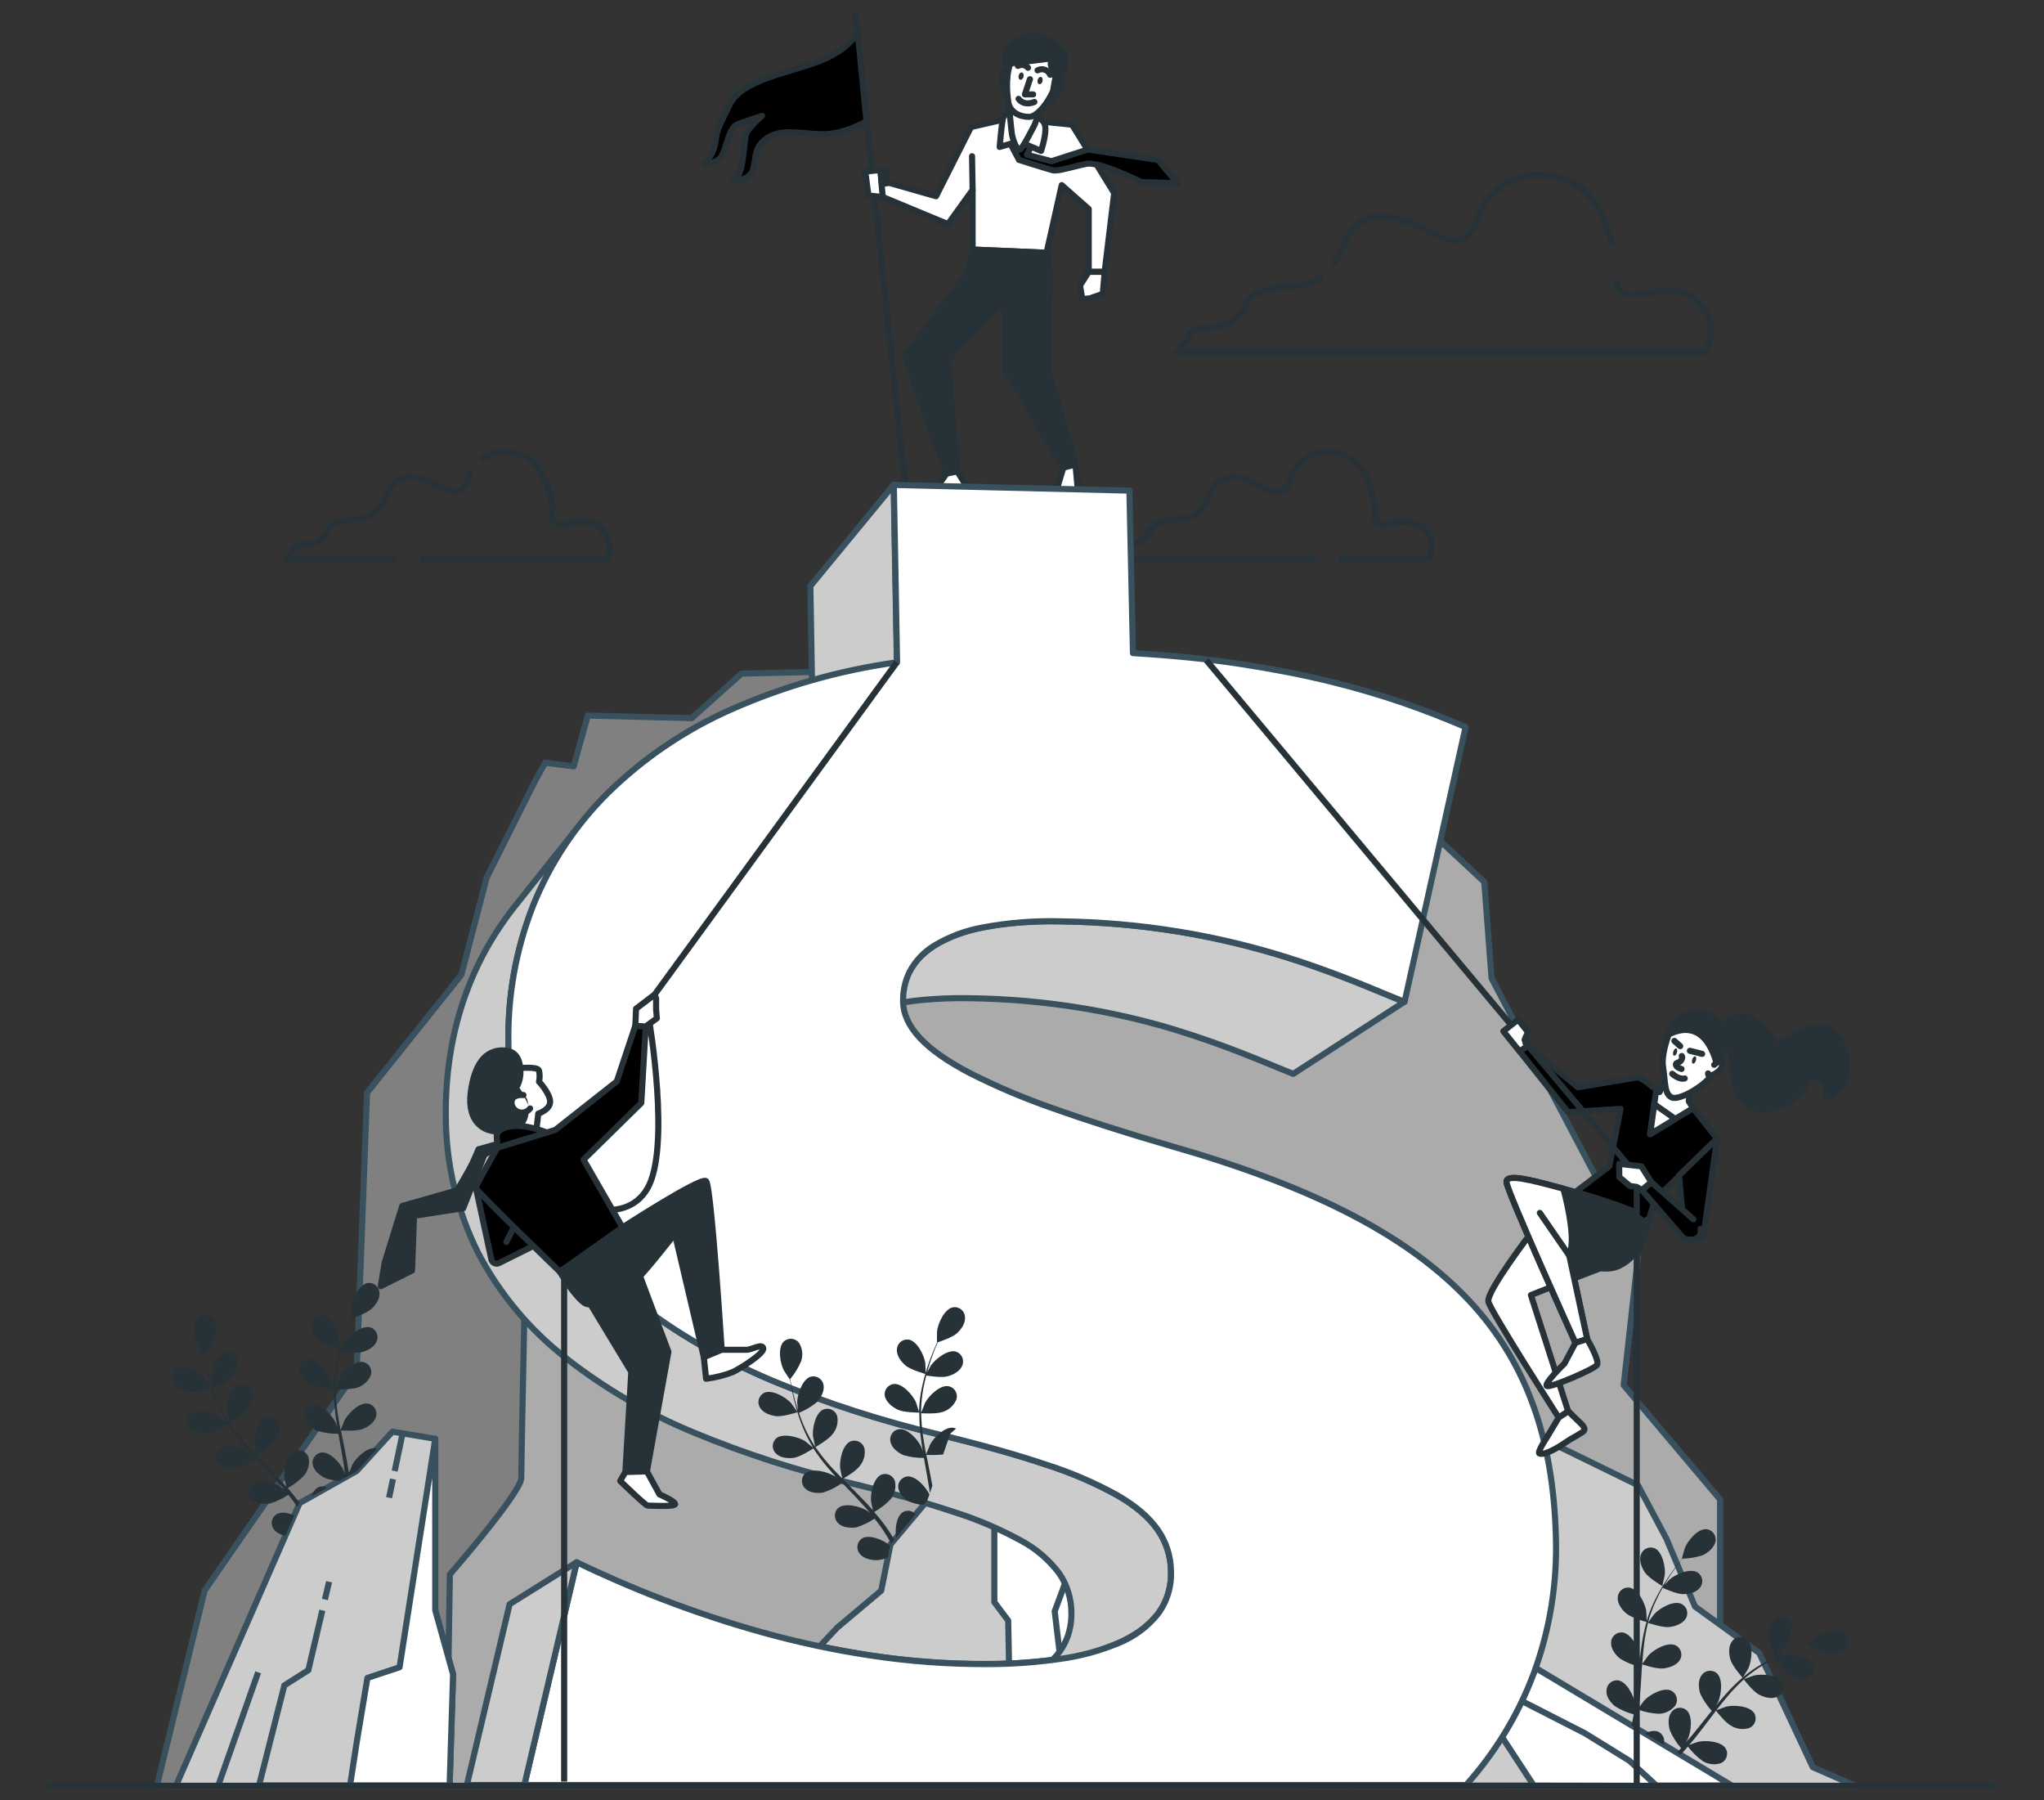 <svg viewBox="0 20 335 295" fill="none" xmlns="http://www.w3.org/2000/svg">
<rect x="0" y="20" width="335" height="295" fill="#333333" stroke="none"/>
<path d="M216.452 65.412C215.754 65.972 214.942 66.372 214.073 66.582C211.687 67.113 205.337 66.844 204.261 69.76C203.918 70.635 203.383 71.423 202.696 72.064C202.008 72.706 201.186 73.186 200.29 73.47C200.29 73.47 195.257 73.739 194.988 74.814C194.719 75.889 192.871 77.73 192.871 77.73H279.552C279.552 77.73 282.469 73.228 277.698 68.994C273.525 65.285 265.897 70.903 264.93 66.306" stroke="#263238" stroke-linecap="round" stroke-linejoin="round"/>
<path d="M264.143 59.559C263.176 56.072 261.14 51.368 257.007 49.62C250.112 46.704 244.286 50.682 242.693 54.654C241.1 58.625 240.045 61.28 233.957 57.832C227.869 54.385 222.533 54.654 220.705 59.176C220.178 60.486 219.518 61.737 218.736 62.913" stroke="#263238" stroke-linecap="round" stroke-linejoin="round"/>
<path d="M69.249 111.619H99.348C99.348 111.619 101.109 108.931 98.226 106.33C95.343 103.73 89.725 108.575 90.531 103.125C90.531 103.125 89.859 96.405 85.72 94.631C84.654 94.143 83.48 93.942 82.313 94.048C81.146 94.154 80.027 94.564 79.067 95.236" stroke="#263238" stroke-linecap="round" stroke-linejoin="round"/>
<path d="M77.065 97.675C76.104 100.081 75.459 101.707 71.776 99.597C68.094 97.487 64.882 97.675 63.759 100.403C62.637 103.132 61.192 104.57 59.727 104.886C58.262 105.202 54.439 105.047 53.794 106.814C53.584 107.343 53.26 107.819 52.843 108.208C52.428 108.596 51.93 108.887 51.388 109.059C51.388 109.059 48.344 109.213 48.182 109.859C47.862 110.517 47.427 111.113 46.899 111.619H64.512" stroke="#263238" stroke-linecap="round" stroke-linejoin="round"/>
<path d="M219.912 111.619H234.125C234.125 111.619 235.885 108.931 233.002 106.331C230.12 103.73 224.508 108.575 225.308 103.125C225.308 103.125 224.67 96.405 220.496 94.631C216.323 92.857 212.809 95.303 211.841 97.675C210.873 100.047 210.242 101.707 206.552 99.597C202.863 97.487 199.658 97.675 198.542 100.403C197.427 103.132 195.975 104.57 194.51 104.886C193.045 105.202 189.222 105.047 188.583 106.814C188.373 107.343 188.048 107.818 187.632 108.207C187.216 108.595 186.719 108.886 186.177 109.059C186.177 109.059 183.133 109.213 182.972 109.859C182.651 110.517 182.217 111.113 181.688 111.619H215.168" stroke="#263238" stroke-linecap="round" stroke-linejoin="round"/>
<g opacity="0.1">
<path opacity="0.1" d="M15.611 156.018C18.258 156.542 24.138 155.125 24.138 155.125C24.138 155.125 22.028 151.529 21.867 151.321C19.979 148.888 14.898 145.273 11.666 146.483C11.134 146.694 10.653 147.015 10.253 147.424C9.853 147.834 9.544 148.322 9.345 148.859C9.146 149.396 9.062 149.968 9.098 150.539C9.135 151.11 9.291 151.667 9.556 152.174C10.611 154.365 13.36 155.568 15.611 156.018Z" fill="black"/>
<path opacity="0.1" d="M21.383 172.704C23.963 172.523 28.903 169.848 29.299 169.633C30.826 172.461 32.539 175.184 34.427 177.784C35.515 179.303 36.664 180.802 37.834 182.287C37.195 181.689 36.624 181.158 36.537 181.091C34.077 179.249 28.231 177.133 25.422 179.122C24.965 179.466 24.585 179.903 24.307 180.403C24.03 180.904 23.86 181.457 23.81 182.028C23.76 182.598 23.831 183.172 24.017 183.713C24.203 184.255 24.501 184.751 24.891 185.17C26.49 186.997 29.454 187.434 31.745 187.273C34.037 187.112 38.331 184.908 39.446 184.316C39.903 184.881 40.347 185.452 40.79 186.016C42.981 188.704 45.179 191.392 47.255 194.121C47.987 195.075 48.666 196.043 49.358 197.004C48.794 196.473 48.317 196.029 48.236 195.969C45.77 194.121 39.93 192.004 37.121 194C36.662 194.343 36.281 194.779 36.002 195.28C35.723 195.78 35.553 196.334 35.503 196.905C35.453 197.476 35.524 198.051 35.711 198.592C35.899 199.134 36.198 199.63 36.59 200.048C38.19 201.882 41.153 202.312 43.445 202.151C45.736 201.99 49.614 200.001 50.944 199.302C51.616 200.31 52.288 201.318 52.907 202.326C53.31 202.998 53.74 203.67 54.103 204.389L55.218 206.492C55.89 207.836 56.562 209.261 57.174 210.605C57.604 211.539 58 212.433 58.397 213.34C57.678 212.379 56.24 210.531 56.099 210.39C53.948 208.199 48.492 205.222 45.407 206.761C44.903 207.032 44.462 207.406 44.112 207.858C43.761 208.31 43.511 208.832 43.375 209.387C43.239 209.943 43.222 210.521 43.324 211.084C43.427 211.647 43.646 212.182 43.969 212.654C45.273 214.711 48.135 215.584 50.427 215.773C52.947 215.981 58.041 214.18 58.672 213.951C59.344 215.45 59.949 216.908 60.514 218.299C60.939 219.321 61.336 220.309 61.703 221.263L63.8 220.806C63.352 219.753 62.883 218.651 62.395 217.5C61.723 215.981 61.004 214.368 60.231 212.722C61.672 211.748 63.052 210.689 64.364 209.55C66.494 211.042 71.387 212.238 72.018 212.419C71.736 214.025 71.454 215.584 71.158 217.056C71.004 217.836 70.849 218.568 70.694 219.301L72.912 218.817C72.999 218.36 73.08 217.91 73.161 217.432C73.456 215.799 73.732 214.072 74.001 212.251C74.673 212.251 80.049 212.164 82.367 211.095C84.45 210.121 86.829 208.307 87.34 205.928C87.478 205.372 87.498 204.794 87.398 204.23C87.298 203.667 87.081 203.13 86.76 202.656C86.44 202.182 86.023 201.781 85.537 201.479C85.051 201.176 84.507 200.979 83.939 200.901C80.519 200.525 76.433 205.209 75.204 208.018C75.13 208.186 74.531 210.074 74.169 211.27C74.269 210.531 74.384 209.819 74.478 209.059C74.686 207.561 74.847 206.062 75.029 204.443C75.089 203.663 75.15 202.87 75.21 202.07C75.271 201.271 75.271 200.438 75.304 199.611C75.304 197.689 75.304 195.747 75.183 193.791C76.527 193.966 81.171 194.531 83.382 193.885C85.593 193.24 88.22 191.802 89.08 189.531C89.302 189.003 89.411 188.435 89.398 187.863C89.386 187.29 89.253 186.727 89.008 186.21C88.763 185.692 88.412 185.232 87.978 184.86C87.543 184.487 87.035 184.21 86.486 184.047C83.126 183.154 78.422 187.166 76.742 189.753C76.642 189.914 75.654 191.903 75.13 193.005C75.062 191.829 74.995 190.66 74.888 189.47C74.572 186.043 74.148 182.582 73.745 179.128C73.618 178.067 73.503 177.012 73.389 175.957C73.853 176.024 79.397 176.817 81.876 176.091C84.081 175.419 86.708 174.008 87.575 171.736C87.796 171.208 87.903 170.64 87.89 170.067C87.876 169.495 87.743 168.932 87.497 168.415C87.252 167.898 86.901 167.438 86.466 167.065C86.031 166.693 85.523 166.416 84.974 166.253C81.614 165.359 76.91 169.378 75.237 171.958C75.109 172.153 73.692 175.022 73.369 175.768C73.114 173.437 72.878 171.118 72.744 168.82C72.542 165.719 72.542 162.607 72.744 159.506C72.959 159.54 78.738 160.393 81.278 159.647C83.483 158.975 86.117 157.571 86.977 155.293C87.198 154.765 87.305 154.197 87.292 153.625C87.279 153.053 87.146 152.49 86.902 151.973C86.657 151.456 86.306 150.996 85.873 150.623C85.439 150.25 84.931 149.973 84.383 149.809C81.023 148.922 76.319 152.934 74.639 155.521C74.511 155.723 72.986 158.8 72.751 159.385C72.751 159.204 72.751 159.015 72.751 158.834C73.039 155.73 73.603 152.658 74.437 149.654C74.874 147.988 75.392 146.422 75.923 144.91C76.984 145.179 81.843 146.355 84.202 145.938C86.56 145.522 89.235 144.399 90.344 142.236C90.621 141.735 90.789 141.182 90.838 140.612C90.888 140.042 90.816 139.468 90.629 138.928C90.442 138.387 90.144 137.892 89.753 137.474C89.362 137.057 88.888 136.726 88.361 136.503C85.149 135.247 79.995 138.721 78.053 141.107C77.952 141.234 77.025 142.672 76.359 143.727C76.615 143.055 76.857 142.343 77.112 141.711C78.059 139.286 79.074 137.122 79.988 135.206C80.519 134.125 81.016 133.19 81.493 132.256C82.669 131.981 87.407 130.798 89.275 129.367C91.143 127.935 93.032 125.684 93.018 123.252C93.034 122.679 92.93 122.11 92.711 121.581C92.492 121.052 92.165 120.574 91.75 120.18C91.334 119.786 90.841 119.483 90.301 119.292C89.761 119.101 89.187 119.026 88.617 119.072C85.189 119.441 82.213 124.891 81.594 127.909C81.54 128.164 81.164 132.337 81.225 132.324H81.292C80.815 133.184 80.317 134.104 79.787 135.126C78.832 137.021 77.771 139.158 76.763 141.584C75.663 144.156 74.714 146.79 73.92 149.473C73.009 152.497 72.37 155.596 72.011 158.733C72.008 158.771 72.008 158.809 72.011 158.847C71.81 157.86 71.165 155.111 71.091 154.903C70.056 152.006 66.353 147.02 62.906 147.128C62.336 147.163 61.779 147.318 61.273 147.582C60.766 147.846 60.321 148.214 59.966 148.661C59.61 149.109 59.353 149.625 59.21 150.179C59.067 150.732 59.042 151.309 59.136 151.872C59.459 154.278 61.69 156.274 63.692 157.409C65.95 158.679 71.548 159.17 71.991 159.21C71.704 162.412 71.63 165.629 71.77 168.84C71.844 170.708 71.971 172.59 72.126 174.478C71.931 173.625 71.743 172.865 71.709 172.765C70.674 169.868 66.965 164.882 63.524 164.99C62.953 165.023 62.395 165.177 61.888 165.44C61.38 165.703 60.933 166.071 60.577 166.519C60.22 166.966 59.962 167.484 59.819 168.038C59.677 168.592 59.652 169.17 59.748 169.734C60.07 172.146 62.301 174.142 64.304 175.271C66.306 176.4 71.098 176.938 72.368 177.059C72.435 177.778 72.489 178.503 72.563 179.222C72.892 182.69 73.235 186.144 73.477 189.551C73.564 190.747 73.597 191.93 73.644 193.113C73.463 192.36 73.308 191.728 73.275 191.634C72.24 188.731 68.571 183.745 65.09 183.853C64.519 183.887 63.961 184.041 63.453 184.306C62.945 184.57 62.498 184.938 62.142 185.386C61.786 185.834 61.528 186.352 61.385 186.907C61.242 187.461 61.218 188.039 61.313 188.604C61.636 191.016 63.874 193.012 65.869 194.141C67.865 195.27 72.2 195.754 73.698 195.902C73.698 197.111 73.698 198.327 73.698 199.503C73.644 200.31 73.651 201.083 73.557 201.889C73.463 202.695 73.403 203.475 73.329 204.254C73.12 205.76 72.925 207.305 72.657 208.764C72.502 209.778 72.334 210.746 72.166 211.72C72.099 210.524 71.911 208.186 71.877 207.998C71.255 205.36 69.966 202.926 68.134 200.928C68.081 200.631 67.998 200.341 67.885 200.061C67.695 199.521 67.394 199.028 67 198.612C66.606 198.197 66.13 197.869 65.601 197.651C65.072 197.432 64.503 197.327 63.931 197.343C63.359 197.359 62.797 197.495 62.281 197.743C59.217 199.315 58.397 205.478 58.921 208.495C58.921 208.67 59.492 210.578 59.848 211.774C59.532 211.102 59.23 210.43 58.894 209.758C58.222 208.414 57.55 207.07 56.804 205.605L55.648 203.529C55.272 202.857 54.795 202.131 54.365 201.425C53.337 199.806 52.214 198.213 51.052 196.641C52.248 196.063 56.428 193.953 57.947 192.192C59.465 190.431 60.829 187.79 60.299 185.418C60.189 184.858 59.963 184.326 59.635 183.859C59.307 183.391 58.885 182.997 58.395 182.703C57.906 182.408 57.36 182.22 56.793 182.149C56.226 182.079 55.651 182.128 55.104 182.293C51.838 183.389 50.098 189.356 50.131 192.427C50.131 192.622 50.407 194.826 50.575 196.036C49.903 195.095 49.17 194.148 48.424 193.214C46.274 190.525 44.009 187.878 41.765 185.223C41.093 184.41 40.421 183.59 39.749 182.777C40.172 182.576 45.232 180.177 46.899 178.201C48.384 176.447 49.782 173.799 49.251 171.427C49.145 170.864 48.921 170.33 48.594 169.86C48.267 169.39 47.845 168.993 47.355 168.697C46.865 168.401 46.318 168.212 45.749 168.141C45.181 168.071 44.604 168.121 44.056 168.289C40.79 169.378 39.05 175.345 39.084 178.423C39.084 178.651 39.487 181.823 39.621 182.623C38.129 180.829 36.651 179.021 35.273 177.18C33.397 174.703 31.682 172.108 30.139 169.411C30.334 169.317 35.623 166.838 37.33 164.815C38.815 163.061 40.219 160.413 39.682 158.041C39.575 157.479 39.352 156.946 39.025 156.476C38.699 156.006 38.278 155.61 37.788 155.314C37.299 155.018 36.752 154.828 36.185 154.757C35.617 154.687 35.041 154.736 34.494 154.903C31.221 155.991 29.481 161.959 29.514 165.037C29.514 165.278 29.951 168.692 30.072 169.304C29.985 169.142 29.87 168.995 29.783 168.833C28.316 166.083 27.092 163.209 26.127 160.245C25.576 158.619 25.14 157.026 24.783 155.467C25.818 155.111 30.515 153.411 32.256 151.758C33.996 150.105 35.616 147.726 35.334 145.286C35.291 144.716 35.128 144.16 34.855 143.656C34.583 143.153 34.208 142.712 33.754 142.363C33.3 142.015 32.777 141.766 32.22 141.632C31.664 141.499 31.085 141.485 30.522 141.59C27.162 142.316 24.77 148.055 24.474 151.119C24.474 151.287 24.474 152.994 24.515 154.244C24.347 153.539 24.165 152.813 24.017 152.134C23.466 149.587 23.117 147.222 22.828 145.125C22.673 143.929 22.559 142.847 22.458 141.832C23.285 140.952 26.578 137.35 27.35 135.112C28.123 132.875 28.453 129.965 27.102 127.949C26.799 127.463 26.397 127.046 25.923 126.725C25.448 126.404 24.912 126.186 24.348 126.086C23.784 125.986 23.205 126.005 22.649 126.143C22.093 126.281 21.573 126.535 21.121 126.887C18.473 129.085 18.997 135.28 20.14 138.136C20.234 138.385 22.223 142.068 22.263 142.021L22.317 141.967C22.391 142.948 22.485 143.983 22.606 145.139C22.855 147.242 23.15 149.621 23.648 152.195C24.16 154.969 24.833 157.711 25.664 160.406C26.572 163.429 27.748 166.363 29.178 169.176C29.178 169.176 29.219 169.243 29.232 169.277C28.56 168.558 26.47 166.622 26.295 166.495C23.829 164.647 17.989 162.53 15.181 164.526C14.722 164.869 14.34 165.305 14.061 165.806C13.783 166.306 13.613 166.86 13.562 167.431C13.512 168.002 13.583 168.577 13.771 169.118C13.958 169.66 14.258 170.156 14.65 170.574C16.128 172.415 19.091 172.845 21.383 172.704Z" fill="black"/>
<path opacity="0.1" d="M75.654 144.285C75.714 144.285 75.876 140.126 75.856 139.863C75.62 136.792 73.362 131.006 70.016 130.2C69.456 130.082 68.877 130.083 68.317 130.204C67.758 130.324 67.23 130.561 66.768 130.899C66.306 131.237 65.92 131.668 65.635 132.165C65.351 132.661 65.174 133.212 65.117 133.782C64.794 136.194 66.421 138.708 68.047 140.327C69.962 142.229 75.654 144.285 75.654 144.285Z" fill="black"/>
</g>
<g opacity="0.1">
<path opacity="0.1" d="M315.209 213.891C312.938 213.972 308.24 212.009 308.24 212.009C308.24 212.009 310.471 209.321 310.639 209.153C312.528 207.386 317.225 205.088 319.758 206.465C320.172 206.712 320.529 207.043 320.807 207.437C321.085 207.83 321.277 208.278 321.371 208.751C321.464 209.223 321.458 209.71 321.351 210.18C321.245 210.65 321.041 211.092 320.753 211.478C319.577 213.185 317.138 213.817 315.209 213.891Z" fill="black"/>
<path opacity="0.1" d="M308.186 226.968C306.063 226.477 302.319 223.608 302.017 223.359C300.365 225.508 298.568 227.542 296.641 229.448C295.532 230.57 294.383 231.659 293.214 232.74C293.819 232.324 294.363 231.961 294.45 231.921C296.742 230.711 301.876 229.737 303.946 231.766C304.28 232.113 304.538 232.526 304.702 232.979C304.866 233.431 304.933 233.913 304.899 234.394C304.865 234.874 304.73 235.342 304.503 235.767C304.277 236.192 303.963 236.564 303.583 236.86C302.01 238.17 299.49 238.13 297.609 237.693C295.727 237.256 292.448 234.851 291.601 234.205C291.144 234.615 290.701 235.032 290.257 235.435C288.08 237.397 285.896 239.34 283.806 241.315C283.073 241.987 282.375 242.72 281.676 243.425C282.213 243.062 282.67 242.753 282.744 242.713C285.036 241.51 290.176 240.536 292.246 242.565C292.58 242.911 292.838 243.324 293.002 243.776C293.166 244.228 293.233 244.71 293.199 245.19C293.165 245.669 293.03 246.137 292.803 246.561C292.577 246.985 292.263 247.357 291.883 247.652C290.311 248.996 287.791 248.929 285.903 248.492C284.014 248.055 281.064 245.878 280.049 245.132C279.377 245.878 278.658 246.631 278.033 247.383C277.603 247.908 277.16 248.385 276.763 248.942L275.554 250.542C274.828 251.583 274.069 252.659 273.383 253.693C272.899 254.412 272.456 255.105 271.999 255.804C272.725 255.098 274.169 253.788 274.304 253.66C276.387 252.121 281.313 250.381 283.671 252.067C284.054 252.36 284.371 252.73 284.601 253.153C284.832 253.576 284.971 254.043 285.009 254.523C285.048 255.003 284.985 255.486 284.825 255.94C284.666 256.395 284.412 256.811 284.081 257.161C282.737 258.693 280.224 259.043 278.295 258.888C276.179 258.727 272.187 256.549 271.69 256.274C270.944 257.43 270.231 258.559 269.58 259.634C269.096 260.427 268.632 261.2 268.195 261.939L266.515 261.267C267.019 260.447 267.557 259.6 268.121 258.707C268.874 257.531 269.701 256.294 270.561 255.024C269.494 254.024 268.488 252.961 267.55 251.839C265.581 252.793 261.354 253.183 260.83 253.183C260.83 254.527 260.877 255.871 260.931 257.148C260.931 257.82 260.985 258.451 261.012 259.076L259.238 258.404C259.238 258.008 259.238 257.625 259.238 257.215C259.238 255.817 259.238 254.325 259.238 252.8C258.686 252.706 254.198 251.919 252.437 250.723C250.838 249.635 249.077 247.807 248.996 245.764C248.955 245.284 249.015 244.8 249.172 244.345C249.33 243.89 249.582 243.473 249.912 243.122C250.241 242.77 250.642 242.493 251.086 242.306C251.53 242.12 252.009 242.03 252.491 242.041C255.38 242.189 258.149 246.624 258.821 249.124C258.861 249.272 259.11 250.918 259.251 251.966C259.251 251.335 259.251 250.73 259.285 250.085C259.285 248.815 259.379 247.545 259.439 246.18C259.5 245.508 259.553 244.836 259.607 244.164C259.661 243.493 259.775 242.82 259.863 242.108C260.084 240.509 260.393 238.903 260.736 237.29C259.621 237.29 255.662 237.109 253.909 236.275C252.155 235.442 250.172 233.903 249.756 231.894C249.643 231.426 249.63 230.94 249.718 230.466C249.806 229.993 249.992 229.544 250.264 229.147C250.536 228.751 250.889 228.416 251.299 228.164C251.71 227.913 252.168 227.75 252.645 227.687C255.528 227.391 258.935 231.356 259.977 233.735C260.044 233.883 260.602 235.67 260.884 236.652C261.099 235.684 261.307 234.716 261.556 233.748C262.275 230.94 263.088 228.124 263.888 225.308C264.136 224.441 264.365 223.581 264.607 222.721C264.21 222.721 259.5 222.634 257.537 221.7C255.79 220.866 253.794 219.321 253.384 217.318C253.27 216.85 253.255 216.363 253.342 215.889C253.429 215.415 253.614 214.965 253.887 214.568C254.16 214.171 254.514 213.836 254.925 213.585C255.336 213.334 255.796 213.172 256.274 213.111C259.157 212.816 262.564 216.781 263.606 219.159C263.679 219.334 264.479 221.908 264.647 222.566C265.171 220.671 265.675 218.77 266.092 216.881C266.674 214.333 267.09 211.749 267.335 209.147C267.147 209.147 262.235 209.079 260.225 208.118C258.478 207.292 256.482 205.746 256.066 203.744C255.952 203.275 255.939 202.788 256.026 202.314C256.113 201.84 256.299 201.39 256.571 200.993C256.844 200.595 257.197 200.26 257.608 200.008C258.018 199.756 258.478 199.593 258.955 199.53C261.845 199.235 265.245 203.206 266.287 205.578C266.374 205.766 267.228 208.535 267.349 209.046C267.349 208.891 267.389 208.737 267.402 208.589C267.577 205.97 267.516 203.341 267.221 200.733C267.08 199.295 266.865 197.924 266.623 196.594C265.709 196.674 261.516 197.004 259.607 196.345C257.699 195.686 255.629 194.396 254.997 192.447C254.833 191.994 254.767 191.512 254.802 191.031C254.837 190.551 254.972 190.083 255.2 189.658C255.427 189.234 255.742 188.862 256.123 188.567C256.503 188.271 256.942 188.06 257.41 187.945C260.239 187.333 264.063 190.902 265.359 193.146C265.427 193.267 266.031 194.584 266.415 195.552C266.3 194.954 266.186 194.336 266.065 193.764C265.601 191.621 265.044 189.685 264.54 187.979C264.244 187.011 263.955 186.137 263.679 185.291C262.739 184.901 258.975 183.275 257.631 181.85C256.287 180.425 254.997 178.288 255.333 176.272C255.395 175.794 255.557 175.334 255.809 174.923C256.06 174.512 256.396 174.158 256.794 173.885C257.191 173.613 257.642 173.427 258.117 173.34C258.591 173.254 259.078 173.268 259.547 173.383C262.342 174.149 264.089 179.075 264.21 181.662C264.21 181.89 263.975 185.398 263.928 185.378H263.868C264.15 186.157 264.446 186.991 264.748 187.911C265.292 189.612 265.89 191.54 266.401 193.677C266.983 195.979 267.432 198.312 267.745 200.666C268.097 203.3 268.217 205.96 268.101 208.616C268.097 208.647 268.097 208.679 268.101 208.71C268.397 207.91 269.304 205.713 269.391 205.551C270.635 203.287 274.378 199.631 277.227 200.175C277.697 200.28 278.14 200.483 278.526 200.77C278.913 201.057 279.235 201.422 279.471 201.841C279.708 202.261 279.853 202.725 279.898 203.205C279.944 203.684 279.887 204.168 279.734 204.624C279.142 206.586 277.046 207.984 275.211 208.656C273.161 209.415 268.444 209.073 268.074 209.046C267.843 211.74 267.435 214.416 266.851 217.056C266.542 218.602 266.179 220.147 265.803 221.693C266.079 221.021 266.334 220.409 266.381 220.349C267.631 218.077 271.374 214.428 274.216 214.973C274.687 215.077 275.13 215.279 275.518 215.565C275.905 215.852 276.227 216.217 276.464 216.637C276.7 217.057 276.846 217.522 276.89 218.002C276.935 218.481 276.878 218.965 276.723 219.421C276.132 221.377 274.035 222.741 272.2 223.413C270.366 224.085 266.334 223.89 265.265 223.816C265.118 224.408 264.97 225.006 264.815 225.59C264.076 228.426 263.33 231.255 262.678 234.051C262.45 235.039 262.255 236.013 262.067 236.994C262.315 236.389 262.524 235.885 262.564 235.812C263.814 233.54 267.557 229.891 270.406 230.436C270.876 230.54 271.319 230.743 271.706 231.03C272.092 231.317 272.414 231.682 272.65 232.101C272.887 232.521 273.032 232.986 273.078 233.465C273.123 233.944 273.067 234.428 272.913 234.884C272.321 236.84 270.225 238.204 268.383 238.876C266.542 239.548 262.913 239.366 261.663 239.292C261.495 240.3 261.327 241.309 261.207 242.296C261.146 242.968 261.038 243.64 261.005 244.312L260.884 246.328C260.85 247.605 260.81 248.916 260.81 250.159C260.81 251.026 260.81 251.852 260.81 252.679C261.025 251.698 261.482 249.782 261.549 249.628C262.411 247.521 263.8 245.67 265.581 244.252C265.667 244.018 265.775 243.793 265.904 243.58C266.135 243.158 266.452 242.789 266.834 242.497C267.217 242.205 267.657 241.997 268.125 241.886C268.593 241.776 269.08 241.764 269.552 241.853C270.025 241.943 270.474 242.13 270.87 242.404C273.208 244.124 273.067 249.352 272.214 251.812C272.167 251.953 271.468 253.472 271.011 254.419C271.367 253.902 271.683 253.398 272.073 252.867C272.799 251.825 273.551 250.797 274.364 249.695L275.601 248.123C276.004 247.592 276.495 247.074 276.945 246.543C278.02 245.34 279.162 244.164 280.338 243.009C279.418 242.37 276.206 240.059 275.204 238.399C274.203 236.739 273.39 234.367 274.156 232.452C274.32 232.002 274.576 231.592 274.908 231.247C275.24 230.903 275.64 230.632 276.083 230.451C276.527 230.271 277.003 230.185 277.481 230.2C277.959 230.215 278.429 230.329 278.86 230.536C281.427 231.88 282.079 237.068 281.642 239.622C281.642 239.776 281.091 241.577 280.789 242.552C281.501 241.88 282.207 241.174 282.952 240.502C285.103 238.553 287.334 236.652 289.551 234.75L291.567 232.982C291.238 232.761 287.354 230.093 286.232 228.231C285.231 226.578 284.424 224.199 285.183 222.291C285.348 221.841 285.604 221.431 285.936 221.087C286.267 220.742 286.668 220.471 287.11 220.29C287.553 220.109 288.029 220.022 288.507 220.036C288.986 220.05 289.456 220.163 289.887 220.369C292.455 221.713 293.106 226.901 292.67 229.454C292.67 229.649 291.883 232.23 291.662 232.875C293.147 231.585 294.612 230.274 296.003 228.93C297.926 227.11 299.727 225.163 301.392 223.104C301.238 222.997 297.179 220.235 296.016 218.326C295.015 216.666 294.202 214.294 294.961 212.379C295.126 211.926 295.384 211.513 295.719 211.167C296.054 210.821 296.457 210.548 296.904 210.368C297.351 210.187 297.83 210.103 298.312 210.119C298.793 210.136 299.266 210.253 299.699 210.464C302.266 211.808 302.918 216.996 302.481 219.549C302.447 219.751 301.634 222.526 301.453 223.017C301.547 222.902 301.654 222.788 301.748 222.667C303.338 220.58 304.739 218.356 305.935 216.021C306.607 214.738 307.185 213.474 307.716 212.238C306.903 211.801 303.227 209.758 302.004 208.159C300.781 206.559 299.759 204.335 300.303 202.366C300.416 201.897 300.626 201.457 300.92 201.075C301.213 200.693 301.585 200.377 302.009 200.148C302.433 199.919 302.901 199.782 303.382 199.746C303.863 199.711 304.346 199.777 304.799 199.94C307.487 200.995 308.717 206.076 308.562 208.676C308.562 208.817 308.307 210.235 308.119 211.263C308.347 210.706 308.596 210.128 308.791 209.583C309.584 207.567 310.189 205.619 310.713 203.912C311.002 202.944 311.244 202.057 311.459 201.224C310.887 200.377 308.63 196.95 308.287 195.001C307.944 193.052 308.058 190.572 309.449 189.081C309.765 188.717 310.154 188.424 310.591 188.22C311.027 188.016 311.502 187.907 311.984 187.899C312.465 187.89 312.943 187.984 313.387 188.172C313.83 188.361 314.228 188.641 314.557 188.993C316.472 191.177 315.229 196.251 313.885 198.468C313.77 198.663 311.627 201.459 311.6 201.419L311.559 201.365C311.371 202.171 311.15 203.025 310.887 203.959C310.464 205.632 309.873 207.594 309.12 209.664C308.331 211.902 307.411 214.092 306.365 216.223C305.208 218.614 303.838 220.897 302.272 223.044C302.254 223.07 302.234 223.095 302.212 223.117C302.884 222.62 304.866 221.283 305.028 221.196C307.319 219.993 312.46 219.012 314.53 221.041C314.864 221.388 315.122 221.801 315.286 222.253C315.45 222.706 315.517 223.188 315.483 223.669C315.449 224.149 315.314 224.617 315.087 225.042C314.861 225.467 314.547 225.839 314.167 226.135C312.594 227.445 310.068 227.412 308.186 226.968Z" fill="black"/>
<path opacity="0.1" d="M266.878 196.137C266.824 196.137 267.247 192.649 267.301 192.427C267.906 189.914 270.554 185.405 273.443 185.183C273.924 185.16 274.405 185.238 274.853 185.412C275.302 185.587 275.709 185.854 276.048 186.196C276.386 186.539 276.649 186.949 276.818 187.399C276.988 187.85 277.061 188.331 277.032 188.812C276.985 190.828 275.298 192.73 273.725 193.859C271.877 195.182 266.878 196.13 266.878 196.137Z" fill="black"/>
</g>
<path d="M140.213 22.418L148.613 102.245" stroke="#263238" stroke-linecap="round" stroke-linejoin="round"/>
<path d="M165.406 39.379L159.143 40.817L153.411 52.154L144.333 49.56L144.077 52.033L155.367 56.717L159.405 51.112V60.89L171.528 61.414L174.008 50.333L178.437 54.244V64.539H181.044L182.61 51.637L175.701 40.428L165.406 39.379Z" fill="white" stroke="#263238" stroke-linecap="round" stroke-linejoin="round"/>
<path d="M159.406 51.112L159.312 45.595" stroke="#263238" stroke-linecap="round" stroke-linejoin="round"/>
<path d="M165.312 43.008L167.013 46.2C167.013 46.2 171.717 47.692 172.55 47.9C173.383 48.108 175.957 47.262 178.081 46.838C180.204 46.415 187.025 49.815 187.025 49.815L192.985 50.03L189.793 46.2L178.296 44.493L172.335 46.415L168.303 45.346L169.163 43.68L167.248 40.696L165.312 43.008Z" fill="black" stroke="#263238" stroke-linecap="round" stroke-linejoin="round"/>
<path d="M165.924 38.465C165.578 38.4 165.22 38.473 164.927 38.669C164.634 38.865 164.43 39.169 164.358 39.514C164.103 40.817 163.841 44.077 163.841 44.077L166.966 43.163L170.621 44.728C170.621 44.728 171.791 41.335 171.139 40.166C170.487 38.996 167.49 37.424 165.924 38.465Z" fill="white" stroke="#263238" stroke-linecap="round" stroke-linejoin="round"/>
<path d="M165.271 36.644C165.271 36.644 165.661 40.293 165.796 41.597C165.93 42.901 166.71 44.856 167.227 44.466C167.744 44.077 169.572 40.434 169.572 40.434L170.486 37.961L165.271 36.644Z" fill="white" stroke="#263238" stroke-linecap="round" stroke-linejoin="round"/>
<path d="M165.312 31.315C165.312 31.315 164.17 31.215 164.17 33.083C164.17 34.951 164.996 35.052 164.996 35.052L165.312 31.315Z" fill="white" stroke="#263238" stroke-linecap="round" stroke-linejoin="round"/>
<path d="M172.953 32.874C173.101 32.882 173.246 32.922 173.376 32.992C173.507 33.062 173.621 33.16 173.71 33.278C173.799 33.397 173.861 33.533 173.892 33.678C173.922 33.823 173.921 33.973 173.887 34.117C173.679 35.26 171.71 36.806 171.71 36.806L172.953 32.874Z" fill="white" stroke="#263238" stroke-linecap="round" stroke-linejoin="round"/>
<path d="M169.183 27.552C169.183 27.552 167.099 27.028 165.923 29.508C164.747 31.987 165.009 34.984 165.251 36.678C165.493 38.371 167.079 39.151 168.645 39.151C170.211 39.151 172.549 35.898 173.073 33.419C173.598 30.939 173.221 27.552 169.183 27.552Z" fill="white" stroke="#263238" stroke-linecap="round" stroke-linejoin="round"/>
<path d="M141.812 48.115L142.33 52.026L144.675 52.288L144.285 47.853L141.812 48.115Z" fill="white" stroke="#263238" stroke-linecap="round" stroke-linejoin="round"/>
<path d="M144.332 48.055L145.28 47.927L145.468 50.01L144.52 50.138L144.332 48.055Z" fill="white" stroke="#263238" stroke-linecap="round" stroke-linejoin="round"/>
<path d="M178.436 64.539L177.012 66.77L177.381 69.008L178.625 68.887L180.741 68.141L181.044 64.539H178.436Z" fill="white" stroke="#263238" stroke-linecap="round" stroke-linejoin="round"/>
<path d="M159.405 60.89L158.484 64.909L148.283 78.335L155.124 97.615L156.865 97.239L155.373 78.832L163.706 70.002L164.7 70.627L164.727 80.479L174.276 96.62L176.265 96.116L171.79 80.573L172.038 64.035L171.528 61.414L159.405 60.89Z" fill="#263238" stroke="#263238" stroke-linecap="round" stroke-linejoin="round"/>
<path d="M155.125 97.615L153.633 99.725C153.633 99.725 151.268 100.847 150.898 101.465C150.529 102.084 152.914 101.963 152.914 101.963L155.649 101.714L158.512 99.853L156.893 97.239L155.125 97.615Z" fill="white" stroke="#263238" stroke-linecap="round" stroke-linejoin="round"/>
<path d="M140.569 25.261C140.569 25.261 139.319 28.11 134.158 30.065C128.997 32.021 121.525 33.089 119.569 37.182C117.614 41.274 117.614 40.925 117.257 43.23C117.067 44.577 116.442 45.825 115.477 46.785C115.477 46.785 117.257 46.966 118.165 45.723C119.072 44.48 119.414 40.918 120.853 40.38C122.291 39.843 124.905 38.976 124.905 38.976C124.905 38.976 122.418 41.113 122.217 42.181C122.015 43.25 121.861 45.743 121.504 47.342C121.349 48.217 120.924 49.021 120.288 49.641C120.288 49.641 122.6 49.641 123.312 48.041C124.024 46.442 123.312 44.305 125.624 42.699C127.935 41.093 130.429 41.812 134.36 41.987C138.291 42.161 142.014 39.856 142.014 39.856L140.569 25.261Z" fill="black" stroke="#263238" stroke-linecap="round" stroke-linejoin="round"/>
<path d="M174.277 96.62L172.563 102.312L176.817 102.144L176.266 96.116L174.277 96.62Z" fill="white" stroke="#263238" stroke-linecap="round" stroke-linejoin="round"/>
<path d="M167.758 32.545C167.684 32.881 167.449 33.116 167.22 33.069C166.992 33.022 166.871 32.706 166.945 32.397C167.018 32.088 167.254 31.826 167.482 31.873C167.711 31.92 167.825 32.209 167.758 32.545Z" fill="#263238"/>
<path d="M170.87 33.271C170.796 33.607 170.561 33.842 170.332 33.795C170.104 33.748 169.983 33.432 170.057 33.123C170.131 32.814 170.366 32.552 170.594 32.599C170.823 32.646 170.937 32.928 170.87 33.271Z" fill="#263238"/>
<path d="M168.8 32.975L167.974 35.468H169.324" stroke="#263238" stroke-linecap="round" stroke-linejoin="round"/>
<path d="M166.938 36.194C166.938 36.194 167.664 37.437 169.532 36.711" stroke="#263238" stroke-linecap="round" stroke-linejoin="round"/>
<path d="M166.831 30.798C167.101 30.652 167.414 30.603 167.716 30.659C168.018 30.715 168.291 30.873 168.491 31.107" stroke="#263238" stroke-linecap="round" stroke-linejoin="round"/>
<path d="M170.05 31.524C170.232 31.424 170.432 31.364 170.639 31.347C170.845 31.33 171.053 31.357 171.249 31.427C171.444 31.496 171.623 31.605 171.773 31.748C171.923 31.891 172.041 32.064 172.12 32.256" stroke="#263238" stroke-linecap="round" stroke-linejoin="round"/>
<path d="M164.862 30.489L172.328 29.568C172.328 29.568 172.019 30.811 172.436 31.12C172.852 31.43 172.953 32.888 172.953 32.888L172.644 34.548L174.304 31.645C174.304 31.645 174.821 29.36 174.405 28.634C174.268 28.415 174.087 28.227 173.873 28.084C173.658 27.94 173.416 27.844 173.162 27.801C172.717 27.128 172.091 26.596 171.355 26.267C170.62 25.937 169.806 25.824 169.009 25.939C166.106 26.248 164.862 27.7 164.862 28.842V30.489Z" fill="#263238" stroke="#263238" stroke-linecap="round" stroke-linejoin="round"/>
<path d="M159.351 312.614L172.522 237.035L122.808 191.413L140.851 129.938L121.538 130.368L113.38 137.666L96.331 137.249L94.026 145.562L89.349 144.977L87.736 147.894L79.759 163.82L75.613 179.726L60.157 199.046L58.464 244.635L33.546 280.6L25.71 312.614H159.351Z" fill="#808080" stroke="#39515E" stroke-linecap="round" stroke-linejoin="round"/>
<path d="M271.528 312.614L255.031 276.441L281.911 294.349V265.689L266.112 246.973L268.451 225.92L244.46 180.298L243.264 164.506L235.079 156.899L193.066 159.936L190.068 145.186L163.188 129.978L147.06 169.028L132.203 175.6L142.672 189.954L140.979 201.331L144.48 218.897L86.016 231.766C86.016 231.766 85.431 259.842 85.431 262.181C85.431 264.519 73.732 277.973 73.732 277.973L73.188 312.614H271.528Z" fill="#ABABAB" stroke="#39515E" stroke-linecap="round" stroke-linejoin="round"/>
<path d="M304.087 312.614L297.105 309.557L288.328 290.842L277.798 283.241L273.121 272.126L268.444 263.35L243.445 251.14L247.323 312.614H304.087Z" fill="#CCCCCC" stroke="#39515E" stroke-linecap="round" stroke-linejoin="round"/>
<path d="M42.437 312.541H73.691L74.256 294.35L71.333 283.826V255.75L64.317 254.581L58.464 261.012L49.11 266.28L28.835 312.615H42.437V312.541Z" fill="#CCCCCC" stroke="#39515E" stroke-linecap="round" stroke-linejoin="round"/>
<path d="M53.249 282.085L53.934 279.169" stroke="#39515E" stroke-miterlimit="10"/>
<path d="M42.437 312.614L46.603 296.157L50.534 293.657L52.832 283.859" stroke="#39515E" stroke-miterlimit="10"/>
<path d="M35.69 312.789L42.309 294.014" stroke="#39515E" stroke-miterlimit="10"/>
<path d="M64.411 262.349L63.766 265.4" stroke="#39515E" stroke-miterlimit="10"/>
<path d="M65.91 255.212L64.686 261.038" stroke="#39515E" stroke-miterlimit="10"/>
<path d="M73.691 312.541L74.256 294.35L71.332 283.826V255.75L65.486 293.18L60.218 294.934L58.464 305.464L57.375 312.541H73.691Z" fill="white" stroke="#39515E" stroke-linecap="round" stroke-linejoin="round"/>
<path d="M173.786 291.796C177.111 291.346 180.362 290.46 183.456 289.162C185.926 288.154 188.099 286.535 189.773 284.458C189.967 284.196 190.149 283.92 190.324 283.645L185.707 262.813L176.601 254.869L175.083 248.055L166.347 241.241L163.323 251.845L158.397 258.66L158.021 283.651L162.725 292.643C166.426 292.611 170.122 292.328 173.786 291.796Z" fill="white" stroke="#39515E" stroke-linecap="round" stroke-linejoin="round"/>
<path d="M173.786 291.796L172.858 284.014L175.593 276.642V272.274L175.042 265.447" stroke="#39515E" stroke-miterlimit="10"/>
<path d="M179.33 268.142L180.782 276.367L183.51 276.911L182.966 283.739L184.054 287.294" stroke="#39515E" stroke-miterlimit="10"/>
<path d="M178.321 262.443L178.805 265.185" stroke="#39515E" stroke-miterlimit="10"/>
<path d="M169.311 244.964L171.495 267.355" stroke="#39515E" stroke-miterlimit="10"/>
<path d="M142.632 291.238C148.914 292.193 155.261 292.665 161.616 292.649C162.893 292.649 164.143 292.616 165.372 292.569L165.238 285.54L162.967 282.516V260.931L166.757 257.141L166.374 241.248L161.831 249.581L155.783 254.876L151.993 265.857L145.945 273.054L144.426 280.627L137.236 286.675L134.366 289.733C137.077 290.311 139.832 290.813 142.632 291.238Z" fill="#CCCCCC" stroke="#39515E" stroke-linecap="round" stroke-linejoin="round"/>
<path d="M252.067 312.615L283.819 312.554L242.706 287.919L232.767 263.935L224.575 262.766L217.56 253.411L214.045 256.919L216.384 277.388L207.614 292.011V301.372L203.521 311.896L223.305 312.615H252.067Z" fill="white" stroke="#39515E" stroke-linecap="round" stroke-linejoin="round"/>
<path d="M236.141 312.574L234.643 304.208L237.001 299.269L236.356 289.612L238.292 291.547L251.382 312.574H236.141Z" fill="#CCCCCC" stroke="#39515E" stroke-linecap="round" stroke-linejoin="round"/>
<path d="M236.355 289.612L245.589 294.121L249.231 298.623L259.748 303.993L267.046 308.502L271.528 312.615L251.381 312.574L236.355 289.612Z" fill="white" stroke="#39515E" stroke-linecap="round" stroke-linejoin="round"/>
<path d="M207.614 292.011V301.372L203.206 312.426L219.905 312.641L216.384 292.596L223.406 286.164L214.045 256.919L216.384 277.388L207.614 292.011Z" fill="#CCCCCC" stroke="#39515E" stroke-linecap="round" stroke-linejoin="round"/>
<path d="M224.575 262.766L230.751 275.822L233.479 276.098L235.663 282.65" stroke="#39515E" stroke-miterlimit="10"/>
<path d="M228.722 302.266L229.662 305.317" stroke="#39515E" stroke-miterlimit="10"/>
<path d="M225.019 278.551L226.927 285.929L230.206 291.386L226.383 294.665L228.036 300.035" stroke="#39515E" stroke-miterlimit="10"/>
<path d="M146.993 128.52L133.284 143.512L132.813 116.028L146.462 99.456L146.993 128.52Z" fill="#CCCCCC" stroke="#39515E" stroke-linecap="round" stroke-linejoin="round"/>
<path d="M137.478 188.543L151.495 176.172C152.501 175.299 153.62 174.567 154.822 173.994C156.33 173.279 157.906 172.716 159.526 172.314C161.603 171.809 163.714 171.459 165.843 171.266C168.523 171.019 171.215 170.92 173.907 170.97C180.414 171.056 186.906 171.629 193.327 172.684C198.665 173.568 203.942 174.786 209.126 176.333C213.79 177.724 217.862 179.216 221.377 180.593C224.891 181.971 227.794 183.234 230.146 184.162L211.955 195.955C209.731 195.082 206.969 193.892 203.656 192.595C200.343 191.298 196.479 189.907 192.064 188.563C187.16 187.107 182.168 185.964 177.119 185.143C171.039 184.155 164.893 183.624 158.733 183.557C156.18 183.513 153.627 183.612 151.086 183.853C149.072 184.038 147.075 184.373 145.111 184.854C143.567 185.233 142.065 185.769 140.629 186.453C139.489 187.005 138.429 187.708 137.478 188.543Z" fill="#CCCCCC" stroke="#39515E" stroke-linecap="round" stroke-linejoin="round"/>
<path d="M182.112 289.706L166.293 295.754C167.676 295.24 169 294.583 170.245 293.792C171.347 293.089 172.339 292.226 173.188 291.231C173.989 290.289 174.609 289.207 175.016 288.039C175.435 286.796 175.63 285.487 175.594 284.175C175.583 281.886 174.88 279.654 173.578 277.771C171.908 275.557 169.775 273.734 167.328 272.429C163.804 270.503 160.099 268.928 156.267 267.725C151.697 266.186 146.187 264.667 139.702 263.088C130.87 261.031 122.222 258.253 113.844 254.782C106.277 251.681 99.175 247.552 92.736 242.511C86.823 237.892 81.952 232.075 78.443 225.443C74.885 218.394 73.043 210.605 73.067 202.709C73.033 199.502 73.258 196.297 73.739 193.126C74.198 190.078 74.917 187.074 75.889 184.148C76.846 181.281 78.054 178.504 79.498 175.849C80.953 173.192 82.637 170.667 84.531 168.303L95.424 154.641C91.407 159.638 88.317 165.314 86.298 171.4C85.26 174.493 84.491 177.67 84 180.896C83.502 184.254 83.278 187.648 83.328 191.043C83.323 199.413 85.291 207.667 89.074 215.134C92.796 222.165 97.957 228.334 104.221 233.238C110.591 238.365 118.165 242.646 126.585 246.228C135.45 249.914 144.601 252.867 153.949 255.058C160.837 256.738 166.636 258.357 171.468 259.99C175.524 261.279 179.443 262.965 183.167 265.023C186.178 266.777 188.335 268.632 189.76 270.675C191.148 272.665 191.9 275.029 191.917 277.455C191.962 278.845 191.757 280.231 191.312 281.548C190.884 282.777 190.232 283.916 189.39 284.908C188.492 285.953 187.443 286.859 186.279 287.596C184.968 288.444 183.571 289.151 182.112 289.706Z" fill="#CCCCCC" stroke="#39515E" stroke-linecap="round" stroke-linejoin="round"/>
<path d="M104.22 233.238C110.591 238.365 118.164 242.646 126.584 246.228C135.449 249.914 144.601 252.867 153.948 255.058C160.836 256.738 166.636 258.357 171.467 259.99C175.523 261.279 179.442 262.965 183.167 265.023C186.177 266.777 188.335 268.632 189.759 270.675C191.148 272.665 191.9 275.029 191.916 277.455C192.027 279.974 191.263 282.453 189.752 284.471C188.079 286.549 185.906 288.168 183.436 289.175C180.348 290.472 177.104 291.357 173.786 291.809C169.756 292.392 165.688 292.678 161.616 292.663C155.261 292.678 148.914 292.206 142.632 291.252C136.599 290.337 130.627 289.055 124.75 287.414C119.038 285.822 113.601 283.981 108.535 282.038C103.468 280.096 98.764 278.006 94.523 275.99L85.935 312.48H240.287C245.097 307.123 248.86 300.912 251.382 294.168C254.025 286.983 255.252 279.355 254.997 271.703C254.768 263.525 253.525 256.247 251.086 249.722C248.659 243.199 244.88 237.263 239.998 232.304C234.978 227.156 228.574 222.62 220.604 218.575C212.634 214.529 203.038 210.948 191.708 207.715C184.415 205.592 178.037 203.553 172.576 201.6C167.913 199.986 163.365 198.06 158.961 195.834C155.333 193.933 152.611 192.044 150.797 190.109C148.982 188.174 148.055 186.205 148.015 184.135C147.963 182.442 148.328 180.762 149.076 179.243C150.009 177.476 151.402 175.995 153.108 174.955C155.559 173.478 158.261 172.464 161.078 171.965C165.324 171.17 169.643 170.835 173.96 170.964C180.468 171.05 186.959 171.623 193.381 172.677C198.719 173.561 203.995 174.78 209.18 176.326C213.844 177.717 217.916 179.209 221.431 180.587C224.945 181.964 227.848 183.228 230.2 184.155L240.199 139.131C237.055 137.787 233.674 136.443 229.972 135.166C226.269 133.889 222.237 132.693 217.808 131.611C213.38 130.529 208.542 129.595 203.219 128.782C197.897 127.969 192.071 127.391 185.687 127.015L185.102 100.39L146.496 99.456L147.027 128.52C137.638 129.816 128.477 132.419 119.811 136.255C112.348 139.552 105.537 144.158 99.698 149.856C94.356 155.131 90.156 161.449 87.36 168.417C84.539 175.62 83.169 183.309 83.328 191.043C83.322 199.413 85.291 207.667 89.073 215.134C92.795 222.165 97.956 228.334 104.22 233.238Z" fill="white" stroke="#39515E" stroke-linecap="round" stroke-linejoin="round"/>
<path d="M85.935 312.48L94.523 275.97L83.523 282.851L76.52 312.48H85.935Z" fill="#CCCCCC" stroke="#39515E" stroke-linecap="round" stroke-linejoin="round"/>
<path d="M271.589 303.67C270.912 303.543 270.212 303.68 269.634 304.053L272.644 305.861C272.725 305.648 272.761 305.421 272.751 305.194C272.741 304.967 272.684 304.744 272.586 304.54C272.487 304.335 272.348 304.152 272.177 304.003C272.005 303.853 271.806 303.74 271.589 303.67Z" fill="#263238"/>
<path d="M272.436 279.881C272.436 279.881 272.839 278.188 272.852 278.08C272.987 276.81 272.496 274.27 271.186 273.685C270.965 273.595 270.728 273.552 270.49 273.56C270.252 273.567 270.018 273.625 269.804 273.729C269.589 273.833 269.399 273.981 269.246 274.163C269.093 274.346 268.98 274.558 268.915 274.788C268.599 275.749 269.076 276.898 269.62 277.684C270.265 278.611 272.436 279.875 272.436 279.881Z" fill="#263238"/>
<path d="M292.36 290.217C293.18 289.229 294.168 286.857 293.395 285.634C293.262 285.436 293.089 285.269 292.886 285.143C292.684 285.017 292.457 284.936 292.221 284.904C291.985 284.872 291.744 284.891 291.516 284.959C291.287 285.027 291.076 285.142 290.895 285.298C290.532 285.664 290.253 286.105 290.079 286.59C289.905 287.075 289.839 287.593 289.887 288.107C289.887 289.229 291.023 291.467 291.03 291.467C291.036 291.467 292.32 290.304 292.36 290.217Z" fill="#263238"/>
<path d="M264.674 299.557C265.623 300.164 266.662 300.617 267.752 300.901C267.664 301.399 267.577 301.896 267.469 302.373C267.469 302.494 267.409 302.615 267.382 302.743L268.014 303.119C268.054 302.924 268.094 302.723 268.141 302.528C268.296 301.741 268.424 300.942 268.525 300.135C269.603 300.533 270.736 300.76 271.885 300.807C272.404 300.794 272.913 300.666 273.378 300.434C273.842 300.202 274.25 299.87 274.573 299.463C274.701 299.262 274.787 299.036 274.823 298.799C274.859 298.563 274.844 298.321 274.781 298.091C274.718 297.86 274.606 297.645 274.455 297.46C274.303 297.275 274.114 297.124 273.901 297.017C272.604 296.406 270.359 297.689 269.479 298.623C269.425 298.684 268.874 299.423 268.578 299.84C268.639 299.349 268.699 298.865 268.746 298.368C268.874 296.943 268.961 295.492 269.049 294.047C269.049 293.61 269.109 293.167 269.143 292.703C269.331 292.77 271.535 293.509 272.61 293.375C273.558 293.274 274.747 292.884 275.298 292.031C275.427 291.83 275.512 291.604 275.548 291.368C275.584 291.132 275.57 290.892 275.506 290.661C275.443 290.431 275.332 290.217 275.18 290.033C275.029 289.848 274.84 289.698 274.626 289.592C273.329 288.98 271.085 290.264 270.205 291.198C270.144 291.272 269.344 292.34 269.156 292.616C269.223 291.648 269.304 290.68 269.418 289.726C269.563 288.443 269.787 287.171 270.09 285.916C270.178 285.916 272.483 286.729 273.578 286.588C274.532 286.487 275.715 286.097 276.266 285.244C276.395 285.043 276.48 284.817 276.516 284.581C276.552 284.345 276.537 284.104 276.474 283.874C276.411 283.644 276.3 283.43 276.148 283.246C275.996 283.061 275.808 282.911 275.594 282.804C274.297 282.186 272.053 283.476 271.179 284.41C271.105 284.484 270.252 285.634 270.11 285.849C270.11 285.775 270.144 285.701 270.164 285.627C270.516 284.379 270.977 283.165 271.542 281.998C271.844 281.326 272.173 280.741 272.503 280.163C272.919 280.352 274.821 281.198 275.816 281.205C276.81 281.212 277.993 280.956 278.611 280.15C278.762 279.966 278.873 279.751 278.936 279.521C278.999 279.291 279.013 279.05 278.977 278.815C278.941 278.579 278.855 278.353 278.726 278.153C278.597 277.952 278.428 277.781 278.228 277.65C277.012 276.898 274.64 277.932 273.665 278.766C273.612 278.813 273.121 279.33 272.772 279.713C272.926 279.451 273.081 279.182 273.235 278.934C273.806 278.013 274.384 277.207 274.902 276.488C275.197 276.084 275.473 275.728 275.735 275.392C276.895 275.37 278.044 275.168 279.142 274.794C279.989 274.357 280.957 273.564 281.158 272.57C281.203 272.339 281.2 272.101 281.148 271.871C281.097 271.642 280.998 271.425 280.858 271.236C280.719 271.046 280.541 270.888 280.337 270.77C280.133 270.653 279.907 270.579 279.673 270.554C278.242 270.453 276.615 272.462 276.132 273.645C276.091 273.753 275.621 275.426 275.648 275.426H275.681C275.419 275.742 275.144 276.098 274.855 276.461C274.317 277.166 273.719 277.966 273.128 278.88C272.483 279.859 271.893 280.873 271.36 281.917C270.76 283.087 270.265 284.308 269.882 285.566C269.882 285.566 269.882 285.6 269.882 285.613C269.882 285.19 269.821 284.021 269.808 283.927C269.6 282.663 268.464 280.345 267.039 280.13C266.803 280.102 266.563 280.123 266.335 280.193C266.108 280.263 265.897 280.38 265.717 280.537C265.538 280.693 265.393 280.885 265.292 281.101C265.191 281.317 265.136 281.551 265.131 281.79C265.084 282.804 265.85 283.806 266.582 284.404C267.416 285.076 269.667 285.748 269.848 285.748C269.492 287.037 269.22 288.348 269.035 289.672C268.921 290.445 268.834 291.225 268.76 292.011C268.76 291.648 268.719 291.339 268.713 291.278C268.504 290.015 267.369 287.69 265.944 287.482C265.708 287.452 265.468 287.473 265.24 287.543C265.012 287.613 264.802 287.73 264.622 287.886C264.443 288.043 264.298 288.236 264.198 288.452C264.098 288.668 264.045 288.903 264.042 289.141C263.995 290.149 264.761 291.157 265.494 291.749C266.474 292.356 267.541 292.809 268.659 293.093C268.659 293.388 268.598 293.691 268.578 293.993C268.451 295.438 268.336 296.876 268.175 298.287C268.121 298.785 268.047 299.275 267.973 299.759C267.973 299.436 267.973 299.168 267.973 299.127C267.765 297.864 266.629 295.546 265.205 295.331C264.968 295.301 264.728 295.322 264.501 295.392C264.273 295.462 264.062 295.579 263.883 295.735C263.703 295.892 263.559 296.085 263.459 296.301C263.359 296.517 263.306 296.752 263.303 296.99C263.175 297.958 263.941 298.946 264.674 299.557Z" fill="#263238"/>
<path d="M302.205 287.65C301.069 286.769 298.603 287.549 297.548 288.275C297.454 288.335 296.137 289.478 296.164 289.491C295.774 289.605 295.357 289.74 294.9 289.894C294.067 290.19 293.126 290.526 292.132 290.963C291.05 291.417 289.997 291.937 288.98 292.522C287.834 293.166 286.748 293.91 285.734 294.746L285.701 294.78C285.922 294.423 286.527 293.436 286.561 293.335C287.085 292.166 287.414 289.599 286.346 288.631C286.165 288.476 285.953 288.362 285.725 288.294C285.496 288.227 285.257 288.209 285.021 288.241C284.785 288.272 284.558 288.353 284.356 288.478C284.153 288.604 283.98 288.77 283.846 288.967C283.248 289.78 283.342 291.023 283.611 291.944C283.926 292.979 285.459 294.739 285.586 294.88C284.573 295.753 283.623 296.696 282.744 297.703C282.22 298.287 281.716 298.886 281.218 299.497C281.406 299.188 281.568 298.906 281.588 298.865C282.112 297.696 282.441 295.129 281.373 294.161C281.192 294.007 280.98 293.892 280.752 293.825C280.524 293.758 280.284 293.739 280.048 293.771C279.812 293.803 279.585 293.884 279.383 294.009C279.181 294.134 279.007 294.301 278.873 294.497C278.275 295.311 278.369 296.56 278.645 297.474C279.128 298.518 279.769 299.482 280.546 300.33L279.982 301.002C279.081 302.145 278.188 303.28 277.294 304.362C276.978 304.745 276.622 305.115 276.319 305.478L276.635 304.927C277.159 303.764 277.489 301.197 276.42 300.223C276.239 300.068 276.028 299.954 275.799 299.886C275.571 299.819 275.331 299.801 275.095 299.833C274.859 299.864 274.633 299.945 274.43 300.07C274.228 300.196 274.054 300.362 273.92 300.559C273.322 301.372 273.416 302.615 273.692 303.536C274.141 304.594 274.758 305.572 275.52 306.432L274.848 307.158L275.439 307.514C275.849 307.091 276.245 306.647 276.642 306.17C277.325 307.088 278.146 307.895 279.075 308.562C279.515 308.832 280.009 309.001 280.523 309.059C281.036 309.117 281.555 309.062 282.045 308.898C282.263 308.804 282.459 308.665 282.62 308.489C282.781 308.314 282.904 308.107 282.979 307.881C283.054 307.655 283.081 307.416 283.058 307.179C283.035 306.942 282.962 306.713 282.845 306.506C282.099 305.276 279.485 305.115 278.275 305.411C278.194 305.411 277.327 305.74 276.85 305.921C277.166 305.545 277.489 305.175 277.798 304.786C278.692 303.67 279.565 302.508 280.439 301.352L281.245 300.303C281.366 300.458 282.804 302.319 283.758 302.79C284.198 303.058 284.691 303.226 285.203 303.284C285.715 303.342 286.233 303.288 286.722 303.126C286.94 303.031 287.137 302.892 287.297 302.717C287.458 302.541 287.581 302.334 287.656 302.108C287.732 301.883 287.759 301.643 287.735 301.407C287.712 301.17 287.639 300.94 287.522 300.734C286.782 299.504 284.202 299.336 282.952 299.631C282.858 299.631 281.608 300.109 281.299 300.236C281.89 299.463 282.488 298.704 283.113 297.972C283.945 296.98 284.843 296.046 285.801 295.176C285.855 295.25 287.34 297.192 288.321 297.683C289.168 298.126 290.371 298.455 291.285 298.019C291.504 297.925 291.701 297.786 291.862 297.611C292.024 297.436 292.147 297.229 292.223 297.003C292.299 296.777 292.327 296.538 292.304 296.301C292.281 296.063 292.209 295.834 292.091 295.626C291.345 294.397 288.765 294.235 287.522 294.524C287.421 294.524 286.077 295.035 285.835 295.143L286.003 294.981C286.984 294.135 288.039 293.377 289.155 292.717C289.766 292.34 290.371 292.045 290.969 291.722C291.211 292.105 292.313 293.859 293.16 294.41C294.006 294.961 295.115 295.398 296.069 295.082C296.297 295.012 296.507 294.894 296.686 294.738C296.866 294.581 297.01 294.388 297.11 294.172C297.21 293.956 297.264 293.722 297.267 293.484C297.271 293.246 297.225 293.01 297.131 292.791C296.526 291.487 293.98 291.043 292.709 291.198C292.636 291.198 291.943 291.373 291.439 291.5C291.715 291.366 291.99 291.225 292.252 291.104C293.24 290.647 294.168 290.291 294.994 289.982L296.298 289.531C297.277 290.148 298.344 290.613 299.463 290.909C299.971 291.001 300.493 290.981 300.992 290.85C301.491 290.718 301.956 290.479 302.353 290.15C302.518 289.981 302.647 289.78 302.73 289.559C302.813 289.338 302.848 289.102 302.834 288.867C302.82 288.631 302.757 288.401 302.649 288.191C302.54 287.982 302.389 287.797 302.205 287.65Z" fill="#263238"/>
<path d="M267.94 312.588L268.713 313.065L269.19 312.715L269.372 312.581L267.94 312.588Z" fill="#263238"/>
<path d="M45.3 268.128C45.1 268.258 44.93 268.428 44.801 268.627C44.671 268.827 44.585 269.051 44.547 269.286C44.51 269.521 44.523 269.762 44.584 269.992C44.645 270.221 44.754 270.436 44.903 270.621C45.384 271.177 46.055 271.532 46.785 271.616L48.23 268.316C47.215 267.859 46.046 267.644 45.3 268.128Z" fill="#263238"/>
<path d="M51.986 263.794C51.532 264.134 51.209 264.62 51.072 265.171L53.606 263.753C53.356 263.617 53.075 263.548 52.791 263.555C52.506 263.563 52.229 263.645 51.986 263.794Z" fill="#263238"/>
<path d="M52.416 239.776C53.276 240.502 55.702 241.161 55.702 241.161C55.702 241.161 55.655 239.427 55.635 239.319C55.434 238.056 54.291 235.731 52.887 235.509C52.65 235.478 52.41 235.497 52.181 235.565C51.952 235.634 51.741 235.75 51.56 235.906C51.38 236.063 51.235 236.255 51.135 236.472C51.034 236.688 50.981 236.924 50.978 237.162C50.951 238.17 51.744 239.158 52.416 239.776Z" fill="#263238"/>
<path d="M34.722 247.397C34.722 247.397 33.721 245.979 33.647 245.898C32.787 244.957 30.556 243.64 29.252 244.238C29.039 244.344 28.85 244.494 28.699 244.678C28.547 244.861 28.436 245.075 28.373 245.305C28.309 245.534 28.295 245.775 28.331 246.01C28.367 246.245 28.452 246.471 28.58 246.671C29.091 247.545 30.267 247.948 31.221 248.062C32.33 248.19 34.722 247.404 34.722 247.397Z" fill="#263238"/>
<path d="M33.459 242.034C33.526 242.437 33.6 242.868 33.688 243.338C33.862 244.205 34.064 245.179 34.36 246.228C34.659 247.369 35.027 248.491 35.462 249.588C35.942 250.811 36.529 251.989 37.216 253.109V253.149C36.9 252.88 35.979 252.141 35.872 252.094C34.79 251.422 32.29 250.75 31.168 251.651C30.99 251.809 30.847 252.004 30.75 252.222C30.652 252.44 30.602 252.675 30.602 252.914C30.602 253.152 30.652 253.388 30.75 253.606C30.847 253.824 30.99 254.018 31.168 254.177C31.894 254.883 33.137 254.964 34.084 254.849C35.153 254.688 37.108 253.404 37.263 253.304C37.996 254.425 38.799 255.497 39.669 256.516C40.173 257.107 40.697 257.692 41.234 258.27L40.657 257.813C39.575 257.141 37.075 256.469 35.953 257.376C35.775 257.535 35.634 257.73 35.537 257.948C35.44 258.166 35.39 258.401 35.39 258.639C35.39 258.878 35.44 259.113 35.537 259.331C35.634 259.548 35.775 259.743 35.953 259.903C36.363 260.215 36.836 260.434 37.34 260.544C37.844 260.655 38.366 260.653 38.869 260.541C39.971 260.206 41.015 259.705 41.967 259.056C42.175 259.271 42.377 259.493 42.585 259.728C43.586 260.776 44.601 261.818 45.542 262.873C45.878 263.243 46.214 263.619 46.516 263.995L46.012 263.605C44.93 262.933 42.431 262.261 41.308 263.162C41.131 263.321 40.99 263.516 40.893 263.734C40.796 263.951 40.746 264.187 40.746 264.425C40.746 264.664 40.796 264.899 40.893 265.117C40.99 265.334 41.131 265.529 41.308 265.689C42.034 266.394 43.284 266.475 44.225 266.361C45.299 266.04 46.316 265.555 47.242 264.923C47.558 265.312 47.874 265.709 48.163 266.112C48.351 266.388 48.553 266.636 48.727 266.925V266.965L48.983 266.388L49.13 266.3L48.694 265.709C48.21 265.07 47.692 264.445 47.155 263.834C48.151 263.282 49.057 262.582 49.843 261.757C50.17 261.358 50.406 260.892 50.535 260.392C50.664 259.891 50.682 259.369 50.589 258.861C50.525 258.632 50.414 258.419 50.263 258.235C50.111 258.051 49.923 257.902 49.71 257.796C49.497 257.69 49.264 257.63 49.026 257.62C48.789 257.611 48.552 257.651 48.331 257.739C46.987 258.303 46.489 260.837 46.61 262.107C46.61 262.188 46.805 263.095 46.919 263.592C46.59 263.222 46.248 262.853 45.932 262.49C44.944 261.448 43.916 260.427 42.894 259.399L41.967 258.458C42.135 258.357 44.151 257.195 44.776 256.314C45.145 255.922 45.42 255.45 45.58 254.936C45.739 254.421 45.779 253.877 45.697 253.344C45.633 253.115 45.522 252.901 45.371 252.718C45.219 252.534 45.031 252.384 44.818 252.278C44.606 252.171 44.373 252.111 44.135 252.1C43.897 252.089 43.66 252.128 43.438 252.215C42.094 252.78 41.597 255.313 41.718 256.59C41.718 256.684 41.994 257.988 42.081 258.317C41.409 257.645 40.737 256.919 40.065 256.207C39.201 255.244 38.402 254.224 37.673 253.156C37.753 253.109 39.864 251.899 40.502 251.005C40.829 250.607 41.065 250.142 41.194 249.643C41.323 249.144 41.341 248.623 41.248 248.116C41.188 247.883 41.078 247.665 40.928 247.477C40.777 247.289 40.587 247.135 40.373 247.026C40.158 246.916 39.922 246.854 39.682 246.843C39.441 246.831 39.201 246.871 38.977 246.96C37.633 247.524 37.135 250.058 37.256 251.335C37.256 251.436 37.559 252.833 37.626 253.082L37.491 252.9C36.79 251.808 36.185 250.657 35.684 249.46C35.401 248.788 35.166 248.156 34.951 247.524C36.03 247.084 37.035 246.479 37.928 245.73C38.295 245.37 38.579 244.933 38.761 244.452C38.941 243.97 39.015 243.455 38.977 242.941C38.935 242.709 38.846 242.487 38.714 242.29C38.583 242.094 38.411 241.927 38.212 241.801C38.012 241.674 37.788 241.591 37.554 241.556C37.32 241.521 37.081 241.535 36.853 241.597C35.509 242.014 34.689 244.474 34.662 245.757C34.662 245.824 34.729 246.537 34.783 247.054C34.696 246.765 34.595 246.469 34.508 246.194C34.192 245.159 33.97 244.178 33.782 243.324C33.674 242.834 33.587 242.39 33.513 241.98C34.262 241.096 34.87 240.101 35.314 239.03C35.477 238.541 35.531 238.023 35.472 237.511C35.413 236.998 35.242 236.506 34.971 236.067C34.83 235.875 34.649 235.716 34.442 235.599C34.234 235.482 34.005 235.41 33.767 235.387C33.53 235.365 33.291 235.393 33.065 235.47C32.84 235.546 32.633 235.67 32.458 235.832C31.43 236.833 31.853 239.38 32.458 240.536C32.498 240.576 33.446 242.054 33.459 242.034Z" fill="#263238"/>
<path d="M51.2 247.014C52.181 247.464 54.52 247.477 54.708 247.484C54.693 248.832 54.77 250.179 54.936 251.516C55.031 252.289 55.151 253.068 55.279 253.841C55.165 253.499 55.064 253.169 55.044 253.169C54.52 252 52.813 250.058 51.388 250.219C51.152 250.253 50.926 250.335 50.724 250.462C50.522 250.588 50.349 250.756 50.216 250.953C50.083 251.151 49.993 251.374 49.952 251.609C49.91 251.844 49.919 252.085 49.977 252.316C50.192 253.304 51.187 254.056 52.06 254.46C53.163 254.791 54.31 254.95 55.461 254.93C55.514 255.226 55.561 255.521 55.615 255.817C55.87 257.248 56.133 258.666 56.348 260.071C56.422 260.568 56.475 261.059 56.536 261.549L56.334 260.944C55.803 259.775 54.096 257.833 52.672 257.994C52.439 258.028 52.215 258.11 52.016 258.235C51.816 258.36 51.645 258.525 51.513 258.719C51.381 258.914 51.291 259.134 51.248 259.366C51.206 259.597 51.213 259.835 51.267 260.064C51.482 261.052 52.477 261.804 53.344 262.208C54.083 262.468 54.859 262.61 55.642 262.631L57.208 261.751L58.444 261.079L61.824 257.376C61.748 257.347 61.669 257.325 61.589 257.309C60.178 257.053 58.343 258.875 57.739 259.997C57.739 260.071 57.362 260.931 57.181 261.401C57.114 260.917 57.047 260.434 56.959 259.943C56.717 258.532 56.422 257.114 56.139 255.689C56.045 255.259 55.965 254.822 55.884 254.386C56.079 254.386 58.404 254.54 59.405 254.157C60.299 253.814 61.347 253.129 61.623 252.141C61.692 251.915 61.713 251.676 61.685 251.441C61.656 251.206 61.579 250.979 61.457 250.776C61.335 250.573 61.172 250.397 60.979 250.261C60.785 250.124 60.565 250.03 60.333 249.984C58.921 249.729 57.094 251.55 56.489 252.672C56.442 252.759 55.951 254.016 55.817 254.318C55.635 253.357 55.461 252.403 55.326 251.456C55.136 250.176 55.031 248.885 55.01 247.592C55.104 247.592 57.53 247.753 58.559 247.363C59.053 247.209 59.507 246.949 59.89 246.6C60.273 246.252 60.576 245.824 60.776 245.347C60.85 245.121 60.876 244.882 60.851 244.645C60.826 244.408 60.752 244.179 60.632 243.973C60.513 243.767 60.352 243.588 60.159 243.449C59.966 243.309 59.746 243.212 59.513 243.163C58.102 242.901 56.267 244.729 55.662 245.851C55.615 245.939 55.091 247.269 54.99 247.518C54.99 247.444 54.99 247.363 54.99 247.289C55.01 245.993 55.141 244.7 55.38 243.425C55.508 242.72 55.669 242.081 55.837 241.409C56.287 241.483 58.343 241.806 59.304 241.55C60.265 241.295 61.32 240.744 61.73 239.81C61.828 239.593 61.879 239.358 61.88 239.12C61.881 238.882 61.833 238.646 61.737 238.429C61.641 238.211 61.501 238.015 61.325 237.855C61.149 237.695 60.941 237.573 60.716 237.498C59.372 237.088 57.356 238.701 56.596 239.756C56.556 239.81 56.22 240.428 55.978 240.899C56.059 240.61 56.139 240.307 56.22 240.032C56.536 238.997 56.892 238.063 57.194 237.236C57.383 236.773 57.557 236.356 57.718 235.966C58.202 235.805 60.124 235.16 60.85 234.501C61.576 233.843 62.288 232.841 62.194 231.813C62.181 231.575 62.118 231.342 62.009 231.13C61.901 230.918 61.749 230.731 61.563 230.582C61.377 230.432 61.162 230.323 60.932 230.262C60.701 230.201 60.461 230.189 60.225 230.227C58.814 230.496 57.766 232.861 57.604 234.132C57.604 234.246 57.604 235.986 57.604 235.98C57.436 236.356 57.262 236.752 57.073 237.196C56.744 238.016 56.401 238.943 56.038 239.978C55.667 241.091 55.36 242.224 55.118 243.372C54.864 244.665 54.725 245.978 54.701 247.296V247.343C54.587 246.94 54.224 245.818 54.191 245.737C53.66 244.568 51.953 242.626 50.528 242.787C50.292 242.82 50.066 242.903 49.864 243.029C49.663 243.156 49.49 243.323 49.357 243.521C49.225 243.719 49.135 243.943 49.095 244.178C49.055 244.412 49.065 244.653 49.124 244.884C49.339 245.858 50.333 246.624 51.2 247.014Z" fill="#263238"/>
<path d="M148.66 261.919C148.425 261.952 148.198 262.035 147.997 262.161C147.795 262.288 147.622 262.455 147.49 262.653C147.357 262.851 147.268 263.075 147.227 263.309C147.187 263.544 147.197 263.785 147.256 264.015C147.424 264.503 147.697 264.948 148.056 265.318C148.415 265.688 148.85 265.976 149.332 266.159C149.993 266.397 150.687 266.533 151.389 266.562L151.987 265.85L152.323 264.876C151.792 263.7 150.085 261.757 148.66 261.919Z" fill="#263238"/>
<path d="M141.288 272.073C141.089 272.202 140.919 272.372 140.789 272.572C140.659 272.772 140.573 272.996 140.536 273.231C140.498 273.466 140.511 273.706 140.572 273.936C140.633 274.166 140.742 274.381 140.892 274.566C141.496 275.379 142.72 275.641 143.674 275.641C144.298 275.595 144.912 275.455 145.495 275.224L145.885 273.262L145.844 273.222C144.877 272.382 142.511 271.333 141.288 272.073Z" fill="#263238"/>
<path d="M147.975 267.772C146.879 268.444 146.664 270.608 146.859 271.938L150.078 268.115C149.824 267.819 149.474 267.622 149.089 267.559C148.704 267.496 148.309 267.572 147.975 267.772Z" fill="#263238"/>
<path d="M138.05 262.967C138.258 263.182 138.46 263.404 138.668 263.639C139.669 264.688 140.684 265.729 141.625 266.784C141.961 267.154 142.297 267.53 142.599 267.906L142.095 267.517C141.013 266.845 138.513 266.173 137.391 267.073C137.214 267.233 137.073 267.427 136.976 267.645C136.879 267.863 136.829 268.098 136.829 268.337C136.829 268.575 136.879 268.81 136.976 269.028C137.073 269.246 137.214 269.44 137.391 269.6C138.117 270.305 139.367 270.386 140.308 270.272C141.382 269.951 142.399 269.466 143.325 268.834C143.641 269.23 143.957 269.62 144.246 270.023C144.434 270.299 144.635 270.547 144.81 270.836L145.341 271.67C145.583 272.086 145.832 272.503 146.067 272.913L146.584 272.301C146.383 271.965 146.174 271.629 145.953 271.273L145.401 270.447C145.227 270.171 145.005 269.896 144.803 269.62C144.32 268.948 143.802 268.357 143.265 267.745C144.261 267.193 145.167 266.493 145.953 265.669C146.28 265.269 146.516 264.803 146.645 264.303C146.774 263.803 146.792 263.28 146.698 262.772C146.639 262.544 146.532 262.331 146.385 262.147C146.239 261.962 146.055 261.811 145.846 261.701C145.638 261.592 145.408 261.527 145.173 261.511C144.938 261.496 144.702 261.529 144.481 261.61C143.137 262.174 142.64 264.708 142.761 265.978C142.761 266.058 142.955 266.966 143.07 267.463C142.74 267.093 142.398 266.724 142.082 266.368C141.094 265.326 140.066 264.298 139.044 263.27L138.117 262.329C138.285 262.228 140.301 261.065 140.926 260.185C141.253 259.787 141.49 259.322 141.619 258.823C141.748 258.324 141.766 257.802 141.672 257.296C141.608 257.066 141.497 256.853 141.346 256.669C141.195 256.485 141.007 256.336 140.794 256.229C140.581 256.123 140.348 256.062 140.111 256.051C139.873 256.041 139.636 256.08 139.414 256.167C138.07 256.731 137.573 259.264 137.694 260.541C137.694 260.635 137.969 261.939 138.057 262.268C137.385 261.596 136.713 260.871 136.041 260.158C135.177 259.195 134.378 258.176 133.648 257.107C133.729 257.06 135.839 255.851 136.477 254.957C136.804 254.559 137.041 254.094 137.17 253.595C137.298 253.095 137.317 252.574 137.223 252.067C137.16 251.838 137.049 251.625 136.897 251.441C136.746 251.257 136.558 251.107 136.345 251.001C136.132 250.895 135.9 250.834 135.662 250.823C135.424 250.812 135.187 250.852 134.965 250.938C133.621 251.503 133.124 254.036 133.245 255.313C133.245 255.414 133.547 256.812 133.615 257.06L133.48 256.879C132.779 255.787 132.174 254.636 131.673 253.438C131.39 252.766 131.155 252.135 130.94 251.503C132.018 251.062 133.022 250.459 133.917 249.715C134.555 248.996 135.167 247.914 134.972 246.92C134.931 246.687 134.842 246.465 134.71 246.269C134.578 246.072 134.407 245.905 134.207 245.779C134.007 245.653 133.783 245.569 133.549 245.534C133.315 245.499 133.077 245.513 132.849 245.576C131.505 245.993 130.685 248.459 130.658 249.736C130.658 249.803 130.725 250.515 130.779 251.033C130.691 250.744 130.591 250.448 130.503 250.172C130.187 249.137 129.966 248.156 129.777 247.303C129.67 246.812 129.583 246.369 129.509 245.959C130.258 245.074 130.865 244.079 131.31 243.009C131.473 242.52 131.527 242.001 131.468 241.489C131.408 240.977 131.237 240.484 130.967 240.045C130.825 239.854 130.645 239.694 130.437 239.577C130.23 239.46 130 239.388 129.763 239.366C129.526 239.344 129.286 239.372 129.061 239.448C128.835 239.525 128.628 239.648 128.454 239.81C127.425 240.811 127.849 243.365 128.454 244.514C128.507 244.615 129.455 246.073 129.468 246.053C129.536 246.456 129.609 246.886 129.697 247.357C129.872 248.224 130.073 249.198 130.369 250.246C130.668 251.387 131.036 252.509 131.471 253.606C131.952 254.831 132.539 256.011 133.225 257.134C133.228 257.145 133.228 257.157 133.225 257.168C132.909 256.899 131.988 256.16 131.914 256.113C130.833 255.441 128.333 254.769 127.21 255.676C127.034 255.835 126.892 256.029 126.795 256.246C126.698 256.463 126.648 256.698 126.648 256.936C126.648 257.174 126.698 257.409 126.795 257.626C126.892 257.843 127.034 258.037 127.21 258.196C127.936 258.908 129.179 258.982 130.127 258.868C131.195 258.707 133.151 257.423 133.305 257.322C134.038 258.443 134.842 259.516 135.711 260.535C136.215 261.126 136.739 261.711 137.277 262.289L136.699 261.832C135.617 261.16 133.117 260.488 131.995 261.395C131.817 261.554 131.675 261.748 131.577 261.966C131.48 262.184 131.429 262.42 131.429 262.658C131.429 262.897 131.48 263.133 131.577 263.35C131.675 263.568 131.817 263.763 131.995 263.921C132.714 264.627 133.964 264.708 134.905 264.56C136.029 264.196 137.091 263.658 138.05 262.967Z" fill="#263238"/>
<path d="M148.432 243.755C149.292 244.48 151.718 245.139 151.718 245.139C151.718 245.139 151.671 243.405 151.651 243.298C151.449 242.034 150.307 239.709 148.902 239.487C148.666 239.457 148.426 239.477 148.198 239.546C147.97 239.615 147.759 239.731 147.578 239.887C147.398 240.043 147.253 240.235 147.152 240.451C147.052 240.667 146.998 240.902 146.994 241.14C146.94 242.148 147.7 243.136 148.432 243.755Z" fill="#263238"/>
<path d="M130.711 251.382C130.711 251.382 129.709 249.957 129.636 249.877C128.775 248.936 126.544 247.619 125.241 248.217C125.027 248.323 124.839 248.472 124.687 248.656C124.535 248.84 124.424 249.053 124.361 249.283C124.298 249.512 124.283 249.753 124.319 249.988C124.355 250.224 124.44 250.449 124.569 250.649C125.079 251.523 126.255 251.926 127.21 252.04C128.352 252.168 130.711 251.382 130.711 251.382Z" fill="#263238"/>
<path d="M147.168 250.992C148.15 251.442 150.488 251.462 150.676 251.462C150.663 252.799 150.74 254.135 150.905 255.461C150.999 256.234 151.12 257.013 151.247 257.793C151.133 257.443 151.032 257.121 151.012 257.121C150.488 255.951 148.781 254.009 147.357 254.171C147.121 254.204 146.894 254.286 146.692 254.413C146.49 254.539 146.317 254.707 146.184 254.905C146.051 255.102 145.961 255.326 145.92 255.561C145.879 255.795 145.887 256.036 145.945 256.267C146.16 257.255 147.155 258.008 148.029 258.411C149.131 258.742 150.278 258.901 151.429 258.881C151.483 259.177 151.53 259.473 151.583 259.768C151.839 261.2 152.101 262.624 152.316 264.022C152.316 264.23 152.363 264.439 152.39 264.647L152.813 263.437C152.585 262.187 152.329 260.931 152.081 259.674C151.993 259.244 151.906 258.807 151.825 258.377C152.742 258.432 153.661 258.412 154.574 258.317L155.757 254.896L156.691 254.083C156.567 254.023 156.436 253.98 156.301 253.955C154.89 253.7 153.062 255.521 152.457 256.643C152.41 256.731 151.919 257.987 151.785 258.29C151.604 257.329 151.429 256.375 151.295 255.427C151.104 254.148 150.999 252.857 150.979 251.563C151.073 251.563 153.499 251.724 154.527 251.335C155.021 251.18 155.475 250.92 155.858 250.572C156.241 250.224 156.544 249.796 156.744 249.319C156.818 249.092 156.844 248.853 156.819 248.616C156.794 248.379 156.72 248.151 156.601 247.944C156.481 247.738 156.32 247.56 156.127 247.42C155.934 247.281 155.714 247.183 155.481 247.135C154.07 246.873 152.235 248.7 151.631 249.823C151.583 249.91 151.059 251.241 150.959 251.489C150.959 251.415 150.959 251.341 150.959 251.261C150.979 249.964 151.109 248.671 151.348 247.397C151.476 246.725 151.637 246.053 151.805 245.381C152.255 245.455 154.312 245.777 155.273 245.522C156.234 245.267 157.289 244.715 157.699 243.781C157.796 243.564 157.847 243.329 157.849 243.091C157.85 242.853 157.801 242.618 157.705 242.4C157.61 242.182 157.469 241.987 157.293 241.826C157.117 241.666 156.91 241.545 156.684 241.47C155.34 241.06 153.324 242.673 152.565 243.728C152.524 243.781 152.188 244.4 151.946 244.87C152.027 244.581 152.108 244.279 152.188 244.003C152.504 242.968 152.86 242.034 153.163 241.208C153.351 240.744 153.526 240.327 153.687 239.938C154.171 239.776 156.093 239.131 156.818 238.473C157.544 237.814 158.256 236.813 158.162 235.785C158.149 235.547 158.086 235.314 157.978 235.102C157.869 234.889 157.717 234.703 157.531 234.553C157.345 234.403 157.13 234.295 156.9 234.234C156.669 234.172 156.429 234.161 156.193 234.199C154.782 234.467 153.734 236.833 153.579 238.103C153.579 238.217 153.546 239.958 153.579 239.951C153.411 240.327 153.237 240.724 153.055 241.167C152.719 241.987 152.35 242.915 152.014 243.949C151.642 245.062 151.335 246.195 151.093 247.343C150.82 248.63 150.66 249.939 150.616 251.254V251.328C150.502 250.925 150.139 249.803 150.105 249.722C149.574 248.553 147.867 246.611 146.443 246.772C146.207 246.805 145.981 246.888 145.779 247.014C145.577 247.141 145.404 247.308 145.272 247.506C145.139 247.704 145.05 247.928 145.01 248.162C144.969 248.397 144.979 248.638 145.038 248.868C145.327 249.836 146.322 250.589 147.168 250.992Z" fill="#263238"/>
<path d="M249.07 192.299L246.389 188.973L248.801 187.071L250.421 189.094L249.87 190.378L250.327 191.399L249.379 192.078" fill="white"/>
<path d="M249.07 192.299L246.389 188.973L248.801 187.071L250.421 189.094L249.87 190.378L250.327 191.399L249.379 192.078" stroke="#263238" stroke-linecap="round" stroke-linejoin="round"/>
<path d="M270.815 198.072C270.815 198.072 268.981 196.432 268.295 196.54C267.61 196.647 258.619 198.153 258.619 198.153L250.346 191.399L249.083 192.3L256.999 202.232L265.601 201.694L263.753 211.102L255.924 217.056L268.692 224.683L271.266 216.565L281.433 206.553L277.482 201.6L270.815 198.072Z" fill="black" stroke="#263238" stroke-linecap="round" stroke-linejoin="round"/>
<path d="M273.437 195.901L271.992 198.939L271.461 198.455L270.446 205.84L277.489 201.573L276.783 200.458L276.945 198.153L273.437 195.901Z" fill="white" stroke="#263238" stroke-linecap="round" stroke-linejoin="round"/>
<path d="M270.446 205.84L274.566 203.34L271.125 200.921L270.446 205.84Z" fill="white" stroke="#263238" stroke-linecap="round" stroke-linejoin="round"/>
<path d="M281.567 188.664C281.567 188.664 284.679 185.022 287.844 187.32C291.009 189.618 290.135 191.863 292.393 190.633C294.651 189.403 298.891 186.278 301.445 190.257C303.999 194.235 302.03 198.401 300.424 199.356C298.817 200.31 299.241 198.489 299.274 197.608C299.308 196.728 296.674 195.592 296.089 197.407C295.505 199.221 292.433 202.017 288.536 201.755C284.638 201.493 283.886 196.701 283.973 193.885C283.967 193.04 283.742 192.211 283.319 191.48C282.896 190.748 282.29 190.139 281.561 189.712L281.567 188.664Z" fill="#263238" stroke="#263238" stroke-linecap="round" stroke-linejoin="round"/>
<path d="M274.108 187.911C274.108 187.911 272.16 192.252 272.563 194.813C272.966 197.373 272.751 199.342 274.055 199.839C275.358 200.337 279.679 197.722 280.633 195.995C281.588 194.268 282.952 191.775 282.576 189.383C282.199 186.991 277.616 183.51 274.108 187.911Z" fill="white" stroke="#263238" stroke-linecap="round" stroke-linejoin="round"/>
<path d="M274.848 192.467C274.747 192.803 274.532 193.032 274.364 192.978C274.196 192.924 274.142 192.615 274.243 192.306C274.344 191.997 274.559 191.742 274.727 191.795C274.895 191.849 274.922 192.131 274.848 192.467Z" fill="#263238"/>
<path d="M277.952 193.758C277.852 194.094 277.63 194.329 277.462 194.275C277.294 194.221 277.24 193.912 277.341 193.603C277.442 193.294 277.663 193.039 277.831 193.086C277.999 193.133 278.053 193.422 277.952 193.758Z" fill="#263238"/>
<path d="M275.633 193.025C275.633 193.025 275.835 193.173 275.553 193.697C275.271 194.221 274.592 194.033 274.666 194.484C274.74 194.934 275.593 195.156 275.593 195.156" stroke="#263238" stroke-linecap="round" stroke-linejoin="round"/>
<path d="M274.068 195.935C274.068 195.935 275.15 196.956 276.118 196.708" stroke="#263238" stroke-linecap="round" stroke-linejoin="round"/>
<path d="M278.974 192.683L276.965 192.172" stroke="#263238" stroke-linecap="round" stroke-linejoin="round"/>
<path d="M275.379 191.413L274.418 190.552" stroke="#263238" stroke-linecap="round" stroke-linejoin="round"/>
<path d="M274.108 187.911C274.108 187.911 273.819 188.583 273.483 189.504C274.619 188.913 276.575 188.247 278.362 189.349C280.15 190.451 281.05 192.985 281.413 194.537C282.172 192.998 282.851 191.177 282.576 189.383C282.199 186.991 277.616 183.51 274.108 187.911Z" fill="#263238" stroke="#263238" stroke-linecap="round" stroke-linejoin="round"/>
<path d="M280.949 194.47C280.949 194.47 282.347 193.186 282.293 194.356C282.239 195.525 280.633 196.217 280.277 196.271C279.921 196.325 279.948 195.874 279.948 195.874" fill="white"/>
<path d="M280.949 194.47C280.949 194.47 282.347 193.186 282.293 194.356C282.239 195.525 280.633 196.217 280.277 196.271C279.921 196.325 279.948 195.874 279.948 195.874" stroke="#263238" stroke-linecap="round" stroke-linejoin="round"/>
<path d="M281.426 206.559L279.276 221.888C279.229 222.214 279.068 222.513 278.823 222.733C278.577 222.953 278.262 223.08 277.932 223.091H277.468C277.111 223.104 276.762 222.98 276.493 222.744C276.224 222.507 276.056 222.177 276.024 221.82L275.184 212.601L281.426 206.559Z" fill="black" stroke="#263238" stroke-linecap="round" stroke-linejoin="round"/>
<path d="M277.536 219.784L270.634 213.696L269.089 214.993L275.715 222.66C275.86 222.817 276.039 222.939 276.238 223.016C276.437 223.092 276.651 223.123 276.864 223.104H277.408C277.617 223.095 277.821 223.04 278.006 222.943C278.19 222.845 278.351 222.708 278.476 222.541C278.601 222.373 278.687 222.18 278.728 221.975C278.768 221.771 278.763 221.559 278.712 221.357" fill="black"/>
<path d="M277.536 219.784L270.634 213.696L269.089 214.993L275.715 222.66C275.86 222.817 276.039 222.939 276.238 223.016C276.437 223.092 276.651 223.123 276.864 223.104H277.408C277.617 223.095 277.821 223.04 278.006 222.943C278.19 222.845 278.351 222.708 278.476 222.541C278.601 222.373 278.687 222.18 278.728 221.975C278.768 221.771 278.763 221.559 278.712 221.357V221.357" stroke="#263238" stroke-linecap="round" stroke-linejoin="round"/>
<path d="M270.635 213.689L269.015 211.102L265.373 210.699L265.393 212.87L267.14 214.328L268.249 214.482L269.089 214.986L270.635 213.689Z" fill="white" stroke="#263238" stroke-linecap="round" stroke-linejoin="round"/>
<path d="M251.133 221.76C251.133 221.76 243.526 231.659 243.942 233.298C244.359 234.938 255.474 252.296 255.474 252.296L257.019 251.274L250.911 232.203L263.188 227.317L251.133 221.76Z" fill="white" stroke="#263238" stroke-linecap="round" stroke-linejoin="round"/>
<path d="M257.262 225.429L258.162 229.387L262.228 227.828L257.262 225.429Z" fill="#263238" stroke="#263238" stroke-miterlimit="10"/>
<path d="M255.474 252.262L253.458 255.622C253.458 255.622 251.852 258.028 252.323 258.176C253.351 258.505 256.012 256.758 256.771 256.22C257.531 255.683 258.344 255.326 258.848 254.97C259.352 254.614 260.36 254.406 258.982 253.129C258.518 252.706 257.047 251.241 257.047 251.241L255.474 252.262Z" fill="white" stroke="#263238" stroke-linecap="round" stroke-linejoin="round"/>
<path d="M268.033 218.602C264.609 217.236 261.106 216.076 257.543 215.127C251.381 213.454 246.825 212.157 246.912 213.696C247 215.235 258.209 240.025 258.209 240.025L260.131 239.413L257.201 225.745C257.201 225.745 261.905 229.038 265.379 227.405C268.853 225.772 270.177 221.357 269.935 219.852" fill="#263238"/>
<path d="M268.033 218.602C264.609 217.236 261.106 216.076 257.543 215.127C251.381 213.454 246.825 212.157 246.912 213.696C247 215.235 258.209 240.025 258.209 240.025L260.131 239.413L257.201 225.745C257.201 225.745 261.905 229.038 265.379 227.405C268.853 225.772 270.177 221.357 269.935 219.852" stroke="#263238" stroke-linecap="round" stroke-linejoin="round"/>
<path d="M256.233 214.771C250.75 213.286 246.825 212.265 246.913 213.696C247 215.235 258.209 240.025 258.209 240.025L260.131 239.413L257.201 225.745C258.202 223.306 257.14 218.178 256.233 214.771Z" fill="white" stroke="#263238" stroke-linecap="round" stroke-linejoin="round"/>
<path d="M257.201 225.745L252.369 218.736" stroke="#263238" stroke-linecap="round" stroke-linejoin="round"/>
<path d="M258.209 240.025L256.408 243.419C256.408 243.419 252.772 246.94 253.579 247.121C254.385 247.303 261.219 244.366 261.73 243.667C262.241 242.968 260.131 239.413 260.131 239.413L258.209 240.025Z" fill="white" stroke="#263238" stroke-linecap="round" stroke-linejoin="round"/>
<path d="M249.85 190.66L266.797 210.84" stroke="#263238" stroke-miterlimit="10"/>
<path d="M197.702 128.164L247.437 187.676" stroke="#263238" stroke-miterlimit="10"/>
<path d="M268.249 214.475V312.587" stroke="#263238" stroke-miterlimit="10"/>
<path d="M106.398 187.213C106.398 187.213 109.973 208.132 106.089 214.765C102.205 221.397 92.461 216.626 92.461 216.626V311.916" stroke="#263238" stroke-miterlimit="10"/>
<path d="M84.934 195.041C84.934 195.041 88.099 194.678 88.341 195.411C88.474 196.011 88.474 196.632 88.341 197.232C88.341 197.232 90.162 199.181 90.162 200.518C90.162 201.855 88.22 202.467 88.22 202.467L87.857 205.625L82.992 205.867L82.38 202.097C82.38 202.097 80.552 194.92 84.934 195.041Z" fill="white" stroke="#263238" stroke-linecap="round" stroke-linejoin="round"/>
<path d="M85.909 200.256L84.565 198.307C85.016 197.574 85.266 196.735 85.29 195.875C85.29 194.531 85.17 192.105 82.374 192.105C79.579 192.105 77.751 194.295 77.146 199.04C76.541 203.784 79.33 206.096 83.349 205.242C87.367 204.389 85.909 200.256 85.909 200.256Z" fill="#263238" stroke="#263238" stroke-linecap="round" stroke-linejoin="round"/>
<path d="M85.788 199.423C85.788 199.423 83.718 199.181 83.839 200.767C83.871 201.108 84.006 201.431 84.225 201.694C84.444 201.957 84.738 202.147 85.068 202.239C85.398 202.332 85.748 202.322 86.072 202.211C86.396 202.101 86.679 201.895 86.883 201.62" fill="white"/>
<path d="M85.788 199.423C85.788 199.423 83.718 199.181 83.839 200.767C83.871 201.108 84.006 201.431 84.225 201.694C84.444 201.957 84.738 202.147 85.068 202.239C85.398 202.332 85.748 202.322 86.072 202.211C86.396 202.101 86.679 201.895 86.883 201.62" stroke="#263238" stroke-linecap="round" stroke-linejoin="round"/>
<path d="M82.905 207.057L78.422 208.32C78.422 208.32 78.073 209.194 77.549 210.336C76.843 211.888 74.901 215.04 74.901 215.04L65.93 217.6L63.047 226.894L62.409 230.738L67.529 228.171L67.852 219.207L75.916 217.963L79.377 209.227L82.905 207.057Z" fill="#263238" stroke="#263238" stroke-linecap="round" stroke-linejoin="round"/>
<path d="M90.048 205.746C90.048 205.746 86.52 204.167 83.846 204.53C81.171 204.893 81.413 206.237 81.413 206.237L81.534 208.058C81.534 208.058 86.016 206.721 90.048 205.746Z" fill="black" stroke="#263238" stroke-linecap="round" stroke-linejoin="round"/>
<path d="M77.999 214.63L80.519 226.283C80.538 226.422 80.591 226.556 80.671 226.671C80.752 226.787 80.86 226.881 80.985 226.947C81.109 227.013 81.248 227.047 81.389 227.049C81.53 227.05 81.67 227.018 81.796 226.955L87.488 224.112L77.999 214.63Z" fill="black" stroke="#263238" stroke-linecap="round" stroke-linejoin="round"/>
<path d="M84.329 220.833L82.992 223.507" stroke="#263238" stroke-linecap="round" stroke-linejoin="round"/>
<path d="M96.123 232.633L103.468 244.783L102.494 261.213L106.022 261.092L109.55 241.497L104.395 227.768L96.123 232.633Z" fill="#263238" stroke="#263238" stroke-linecap="round" stroke-linejoin="round"/>
<path d="M81.527 208.058C81.527 208.058 77.999 214.14 77.999 214.63C77.999 215.121 91.748 228.373 91.748 228.373L102.211 221.438L95.639 210.014L105.101 200.727L105.827 188.194L104.126 188.073L101.082 197.199L91.002 205.142L81.527 208.058Z" fill="black" stroke="#263238" stroke-linecap="round" stroke-linejoin="round"/>
<path d="M104.126 188.073L104.247 185.277L107.284 182.965L107.533 183.57V185.398L107.654 186.856L105.826 188.194L104.126 188.073Z" fill="white" stroke="#263238" stroke-linecap="round" stroke-linejoin="round"/>
<path d="M91.748 228.373C91.748 228.373 94.06 232.263 95.78 233.48C97.5 234.696 102.816 230.926 104.16 229.824C105.504 228.722 110.611 222.163 110.611 222.163L115.355 242.377L118.279 241.161C118.279 241.161 116.565 214.281 115.718 213.528C114.872 212.775 101.727 221.31 101.727 221.31L91.748 228.373Z" fill="#263238" stroke="#263238" stroke-linecap="round" stroke-linejoin="round"/>
<path d="M118.272 241.167H122.405C123.137 241.167 124.958 240.072 125.093 240.925C125.227 241.779 121.565 244.084 120.1 244.816C118.693 245.362 117.223 245.73 115.725 245.912L115.355 242.384L118.272 241.167Z" fill="white" stroke="#263238" stroke-linecap="round" stroke-linejoin="round"/>
<path d="M106.021 261.092L108.091 264.862C108.091 264.862 110.645 265.957 110.645 266.448C110.645 266.939 106.512 266.69 106.142 266.69C105.773 266.69 101.646 262.658 101.646 262.658L102.493 261.193L106.021 261.092Z" fill="white" stroke="#263238" stroke-linecap="round" stroke-linejoin="round"/>
<path d="M107.285 182.965L146.994 128.52" stroke="#263238" stroke-miterlimit="10"/>
<path d="M8.064 312.614H326.592" stroke="#263238" stroke-linecap="round" stroke-linejoin="round"/>
</svg>
